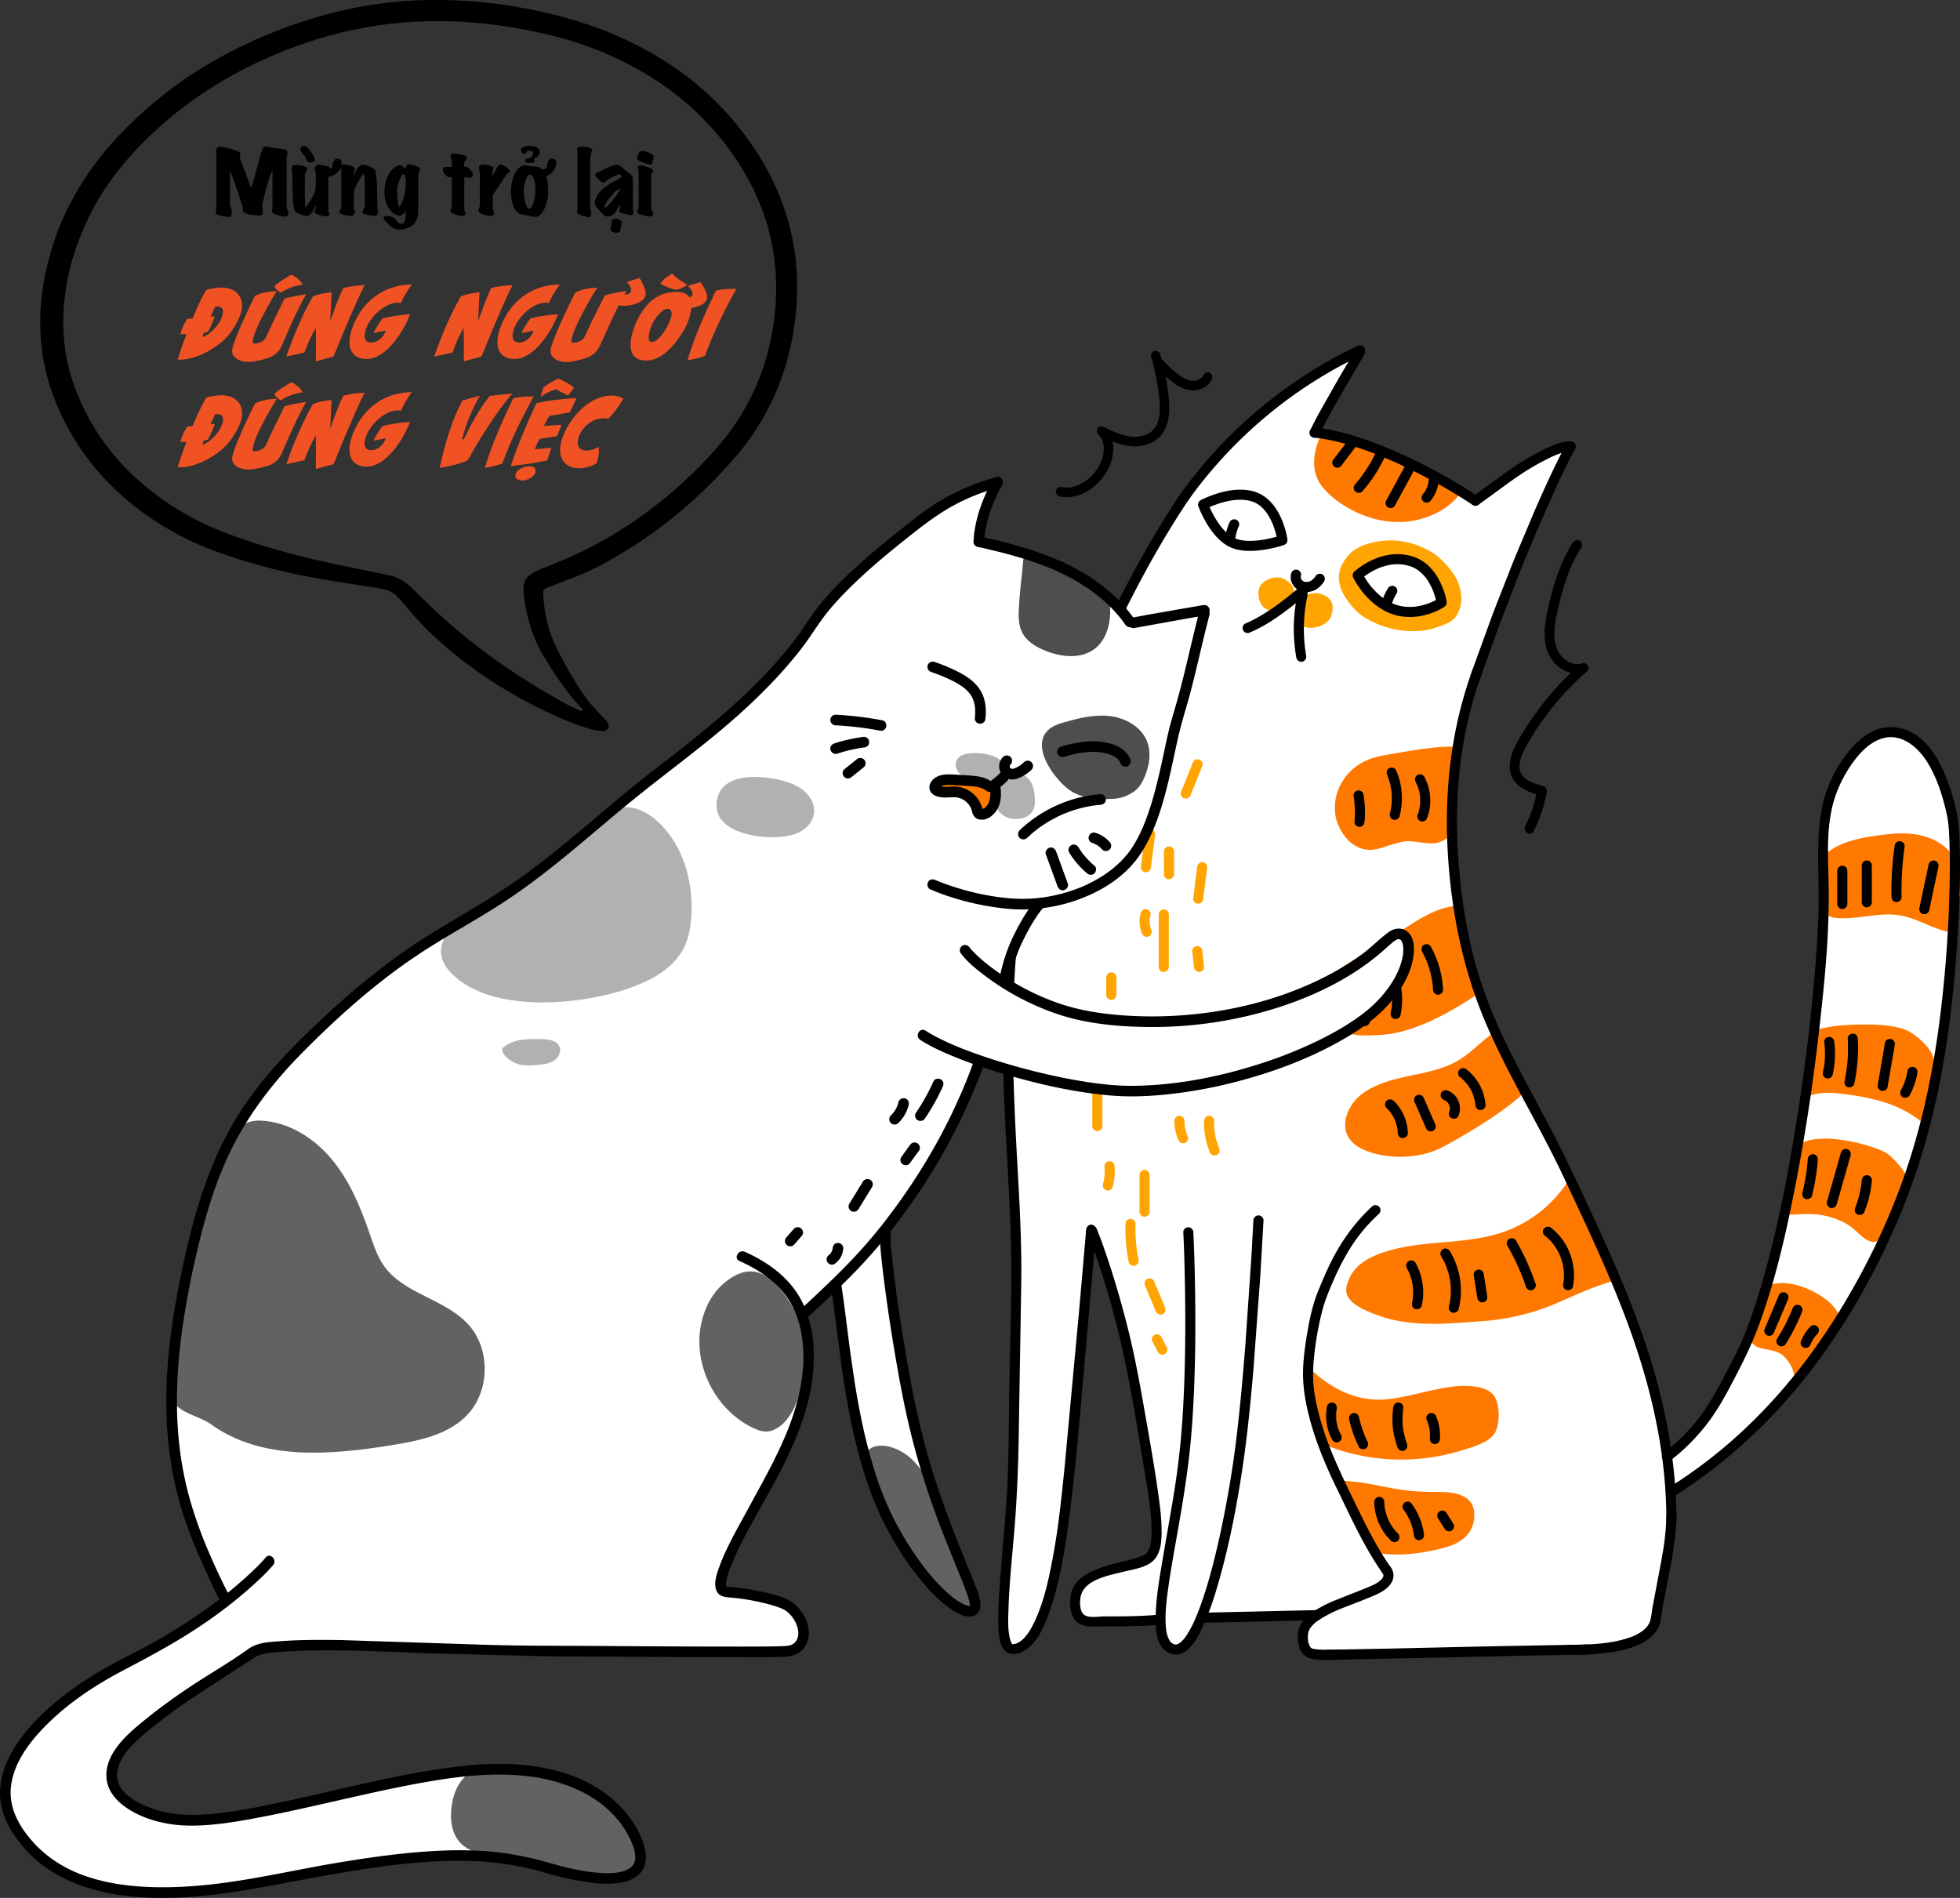 <svg xmlns="http://www.w3.org/2000/svg" xmlns:xlink="http://www.w3.org/1999/xlink" viewBox="0 0 2101.91 2035.37" xmlns:v="https://vecta.io/nano"><rect x="0" y="0" width="2101.91" height="2035.37" fill="#333333" stroke="none"/><defs><clipPath id="A"><path d="M1070.47 370.36h1031.44v1409.78H1070.47z" fill="none" stroke-width="0"/></clipPath><clipPath id="B"><path d="M0 511.48h1516.38v1523.88H0z" fill="none" stroke-width="0"/></clipPath><clipPath id="C"><path transform="matrix(.329 -.944 .944 .329 377.96 1460.42)" d="M1126.02 404.89h181.66V523.5h-181.66z" fill="none" stroke-width="0"/></clipPath><clipPath id="D"><path transform="matrix(.872 -.49 .49 .872 -147.32 910.51)" d="M1563.67 611.32h204.19v250.73h-204.19z" fill="none" stroke-width="0"/></clipPath><path id="E" d="M1222 1260.1v39.37c0 2.83 2.49 5.54 5.41 5.41a5.5 5.5 0 0 0 5.41-5.41v-39.37c0-2.83-2.49-5.54-5.41-5.41a5.5 5.5 0 0 0-5.41 5.41z"/><path id="F" d="M190.5 385.64c2.89-9.24 6.06-18.28 9.43-27.32-2.21.1-4.33.19-6.54.19 1.44-5.48 4.14-11.64 7.31-16.36 1.92-.29 3.94-.58 5.87-.77 4.33-10.39 8.85-20.88 14.72-30.5 5.29-1.35 10.77-2.5 16.26-2.5 11.93 0 22.03 6.54 22.03 19.53 0 9.81-6.54 20.49-12.03 28.28-10.77 15.2-35.79 29.54-54.45 29.54-.87 0-1.73 0-2.6-.1zm26.36-24.05c9.33-2.5 22.32-17.41 22.32-27.23 0-3.94-2.5-5.68-6.25-5.68-.67 0-1.35 0-2.02.1-1.92 3.46-3.46 7.12-5.1 10.77l4.43-.29c-1.83 5.77-4.33 11.64-7.41 16.93-1.35.29-2.79.48-4.14.67l-1.83 4.71z"/><path id="G" d="M248.89 376.69c-.29-8.47 19.63-50.03 24.63-59.46 5.96-3.08 14.91-4.91 21.84-4.91h1.54c-3.85 5.39-10.77 17.8-18.18 32.23-2.31 4.43-7.79 17.22-7.7 22.13.1.77.19 1.83 1.35 1.83 4.52 0 10.49-2.02 12.51-6.06 2.5-5 4.71-10.39 7.12-15.49l13.18-26.75c7.41-2.12 15.3-3.46 23.09-4.62-9.81 17.41-17.8 35.88-25.69 54.26-5.48 12.7-14.53 14.43-27.71 17.32-2.89.58-5.77.96-8.75.96-7.12 0-16.93-3.27-17.22-11.45zm45.22-69.75c5.48-4.81 10.97-8.18 18.28-12.41 3.85 1.54 9.52 5.39 12.22 10.87-9.24.87-18.18 4.81-22.8 8.27-2.69 0-6.83-4.33-7.7-6.73z"/><path id="H" d="M338.66 387.47l.19-18.38-.19-17.41c-5 8.08-8.85 17.41-12.12 26.36l-19.53 4.33c7.5-21.45 17.22-44.93 28.57-64.55 5.87-2.31 13.76-3.94 20.01-4.33l-1.44 30.98c4.23-12.12 8.47-24.05 13.85-35.4 7.02-2.12 15.78-2.98 23.09-3.37-5.39 10.39-10.1 21.07-14.72 31.84-6.45 14.82-12.6 29.82-18.66 44.83l-19.05 5.1z"/><path id="I" d="M374.74,366.78c0-9.52,4.62-20.4,9.33-28.48,12.31-21.07,33.29-33.1,57.63-33.19-4.62,6.06-8.56,12.89-11.74,19.82-1.15-.19-2.31-.29-3.56-.29-15.59,0-35.4,20.49-35.4,35.88,0,4.91,2.98,6.83,7.6,6.83,6.64,0,13.47-6.54,15.01-12.8l-13.08,2.6c2.79-5.39,5.87-10.97,9.72-15.68,9.52-2.5,19.72-3.75,29.54-4.52-6.54,17.7-25.21,48.01-46.76,48.01-11.54,0-18.28-6.73-18.28-18.18Z"/></defs><g clip-path="url(#A)"><path d="M1359.03 438.51l83.98-55.15c6.36-3.23 22.34-18.21 15.49-5.98s-35.72 68.14-35.72 68.14l-9.9 20.22s73.03 17.45 94.96 28.12 77.24 43.09 77.24 43.09l29.3-25.83 27.86-19.97 23.38-9.19 18.77-3.06-22.52 45.88-21.53 49.19-22.61 55.57-30.65 82.3-16.7 53.88c-.64 2.66-4.18 18.94-4.18 18.94l-9.14 55.45v66.57l8.41 73.99c.55 3.33 15.62 68.18 15.62 68.18l17.15 46.09 21.68 45.85s39.93 72.14 63.15 122.06c23.22 49.93 63.07 118.49 75.65 177.42s29.18 122 29.18 122l36.57-36.02 65.03-120.65 20.35-86.69 16.97-84.79 21.82-112.76 7.95-91.22s-17.74-239.42 64.45-245.53c93.35-6.94 72.64 205.56 71.84 235.5s-17.63 139.72-17.63 139.72l-32.6 113.68-26.48 63.55c-1.25 2.66-51.44 91.63-51.44 91.63l-41.76 56.44-37.62 41.12-34.35 31.26c-2.13 1.77-42.13 31.78-42.13 31.78l-16.41 10.72-.91 53.86-8.65 54.93c-.78 2.44-8.24 34.6-22.64 47.51s-57.97 12.76-57.97 12.76l-117.58 2.84-108.45 2.84s-63.74 3.45-69.9-1.39-16.72-19.67-3.58-33 69.31-34.39 69.31-34.39l-59.54 26.2-115.4 2.63s-14.67 12.76-15.78 14.77c-1.12 2.01-22.47 19.29-22.47 19.29l-14.23-28.7-3.96.78s-21.23-4.46-24.99-1.42-55.87-1.35-55.87-1.35-10.21-19.01-3.76-32.27 58.65-26.36 58.65-26.36l23.96-20.28-19.13-160.58-32.43-133.53c-5.52-16.9-16.73-46.3-16.73-46.3l-13.4 151.07-16.28 161.42s-16.75 86.35-20.73 96.42-17.82 43.16-33.95 40.91-10.1-45.37-10.1-45.37l11.42-199.22 1.41-89.71.75-101.04-3.14-70.35-3.37-66.63-1.72-113.17c.92-26.44 9.11-112.48 9.11-112.48l7.35-40.38 21.74-82.82 17.51-50.67 27.78-66.76 31.74-67.15 41.14-77.5s17.07-29.76 27.42-44.64 45.82-61.96 45.82-61.96l48.17-40.29z" fill="#fff"/><g fill="#ffa400"><path d="M1538.52 673.5c11.82-4.38 21.67-5.72 26.67-19.94 5.49-15.6-1.69-32.21-8.14-40.53-10.99-14.17-20.22-22.17-38.3-28.68-18.28-6.5-38.26-6.36-56.44.4-9.43 3.54-15.99 9.01-21.27 17.57s-7.31 18.54-2.42 30.58c2.83 6.98 12.78 21.61 23.65 28.54 31.37 20 64.43 16.43 76.25 12.05zm-149.09-36.92c-.44.28-1.98.99-1.68-1.85.63-5.91-7.07-12.78-12.72-14.63s-11.99-.52-17.15 2.44c-2.66 1.4-4.91 3.48-6.5 6.03-1.44 2.79-2.07 5.92-1.81 9.05a20.67 20.67 0 0 0 3.84 11.61c2.51 3.3 6.49 5.59 10.63 5.5 5.47-.12 9.99-4.11 13.93-7.91 3.3-3.18 10.13-5.87 11.45-10.26.19-.64-.8.46-1.47.42m8.26 5.68c1.54-3.37 3.54-4.79 7.38-5.65s9.47-1.29 13.17 0c6.34 2.19 11.1 5.75 12.23 12.19.87 4.91-.96 12.52-4.39 16.36-3.34 3.73-8.6 6.22-13.69 7.23-4.84.96-10.38.67-14.78-1.92-2.14-1.26-3.19-3.73-4.08-5.95-3.87-9.64-.16-21.44 8.69-27.66"/></g><g fill="#ff7900"><path d="M1418.07 464.02s-15.63 26.16-5.2 49.68c9.07 20.46 56.26 54.54 105.02 44.27 36.48-7.68 49.25-30.7 49.25-30.7l-53.86-30.68c-9.19-4.41-95.2-32.56-95.2-32.56zm217.35 706.34c-17.44 19.37-66.36 48.37-89.5 60.35-23.14 11.99-56.89 12.99-81.1 3.32-7.06-2.82-13.88-6.99-18.07-13.34-10.59-16.05.3-38.6 16.27-49.3 32.58-21.82 75.57-15.28 107.27-38.36 12.94-9.42 16.95-14.95 29.9-24.35m-33.75-137.55c-29.3.82-52.09 20.23-77.1 35.5l-41.42 25.29c-8.74 5.34-17.85 11.06-22.85 20-7.86 14.09-.46 38.98 11.45 49.87s26.73 8.77 42.85 8.14c36.58-1.42 78.66-25.43 108.73-46.3m-24.62-262.54c-19.55-2.05-55.72 4.92-70.5 7.39-9 1.5-18.1 3.03-26.5 6.57-9.41 3.98-17.62 10.34-23.83 18.46-11.14 14.61-14.71 35.25-7.19 52.02s21.69 28.67 39.75 25.28c10.19-1.92 24.54-8.58 34.91-8.67 5.06-.04 15.2 1.61 20.23 2.17 10.94 1.21 17.08-2.02 26-8.47m125.67 370.09c-16.43 25.88-41.16 45.43-70.13 55.45-44.72 15.32-95.71 6.58-138.87 25.84-9.31 4.15-24 12.62-28.74 31.31-3.95 15.57 11.73 23.92 31.95 31.58 37.46 14.19 78.49 9.15 113.7 6.74 29.98-2.05 58.19-10.27 75.39-17.56 29.1-12.32 36.94-17.32 70.34-27.29m-332.92 93.43c21.03 21.6 48.66 36.66 78.78 35.57 30.13-1.1 66.91-17.39 96.9-14.38 8.16.82 16.85 2.65 22.46 8.63 8.26 8.81 8.32 34.37.67 43.71s-24.92 13.73-36.48 17.22c-47.88 14.29-99.2 11.76-145.45-7.15m19.74 38.97c40.71 2.28 52.6 11.99 98.59 11.99 15.94 0 43.1 0 43.1 24.57 0 21.5-16.28 30.89-31.07 34.94-28.11 7.68-53.45 9.47-74.33 5.75m625.87-732.87c-3.74-14.67-15.61-26.41-29.47-32.5-13.86-6.08-29.51-7.05-44.57-5.51-22.57 2.31-53 6.18-69.59 21.65-6.07.48 1.03 11.5.68 17.58l-2.07 36.12c-.25 4.36 6.6 14.9 3.2 12.17s4.06 1.87 6.28 2.18c23.65 3.29 47.79-6.3 71.35-2.4 16.69 2.76 31.56 12.06 47.82 16.76 1.88.54 4.02 1 5.7-.01s2.29-3.1 2.76-5l8.29-33.32m-156.45 144.79c16.41-4.22 26.79-5.51 43.72-6 16.94-.49 45.82-.61 60.13 8.45 10.03 6.35 24.18 19.25 24.8 31.11.42 7.99 3.2 17.85.04 25.2-5.94 13.79-3.77 28.68-9.71 42.47-25.51-21.71-54.16-29.42-95.26-33.73-23.13-2.43-35.51 5.84-35.51 5.84.85-.6-1.2-7.27-.9-8.26 1.46-4.89 7.11-14.47 8.57-19.36m-28.35 303.9a37.84 37.84 0 0 1 11.73 28.23 145.66 145.66 0 0 0 35.59-42.88c3.09-5.65 16.74-20.61 14.26-26.55-1.06-2.53-8-12.08-9.94-14.02-14.66-14.7-42.39-26.73-62.69-22.4a19.9 19.9 0 0 0-7.96 3.27c-3.12 2.35-3.89 22.65-5.67 26.12-4.75 9.32-18.21 25.42-8.45 35.07 7.91 7.81 23.76 4.06 33.14 13.15zm89.17-124.75c7.71 4.26 12.68 1.51 19.56-3.99 4.52-3.61 8.78-18.61 10.62-24.1 2.28-6.79-.53-7.38 4.92-12.03 5.73-4.89 9.85-18.65 8.92-23.71-1.63-8.9-16.61-25.93-24.6-30.18-16.93-9.02-73.24-23.67-93.82-7.13 0 0-14.33 48.9-13.24 70.02.48 9.22 21.03-1.79 49.29 6.9 24.81 7.63 27.48 18.22 38.35 24.22z"/></g><path d="M1409.8 469.43l3.98.42 1.77.22c.84.11-.68-.09-.67-.09.17.01.34.05.51.07l1.02.15 8.22 1.41c5.73 1.12 11.41 2.49 17.04 4.04 12.13 3.4 24.06 7.46 35.75 12.15l9.06 3.7c.64.27-1.06-.45-.42-.18l.58.25 1.02.44 2.33 1.01 4.66 2.05c6.01 2.68 11.97 5.46 17.88 8.35a605.31 605.31 0 0 1 34.18 18.05c10.02 5.7 19.89 11.68 29.52 18l3.24 2.15c2.36 1.58 6.09.54 7.4-1.94 1.44-2.59.58-5.85-1.94-7.4-9.47-6.34-19.18-12.32-29.04-18.02-11.11-6.43-22.42-12.5-33.92-18.23-12.23-6.08-24.66-11.72-37.3-16.9a371.27 371.27 0 0 0-36.21-12.8c-11.38-3.4-23.03-5.84-34.81-7.31l-3.86-.4c-2.83-.26-5.53 2.67-5.41 5.41.14 3.15 2.38 5.13 5.41 5.41h0z"/><path d="M1584.95 541.61c13.46-9.36 26.45-19.37 39.88-28.77 11.76-8.25 24.15-15.56 37.05-21.87 2.11-1.03 4.26-1.98 6.41-2.93-1.7.75.17-.06.61-.24l1.63-.63a72.16 72.16 0 0 1 3.22-1.13c2.06-.68 4.16-1.22 6.29-1.61.2-.04.41-.07.61-.1.97-.16-1.54.16-.36.05.46-.05.93-.09 1.39-.12a19 19 0 0 1 2.72.04c2.83.25 5.53-2.67 5.41-5.41-.14-3.15-2.38-5.14-5.41-5.41-3.89-.35-7.94.48-11.66 1.56-4.31 1.31-8.51 2.93-12.58 4.84-7.08 3.21-13.93 6.99-20.67 10.86-12.03 6.9-23.24 14.93-34.39 23.15l-25.57 18.39a5.82 5.82 0 0 0-2.49 3.23c-.37 1.41-.18 2.9.55 4.17 1.48 2.3 4.92 3.67 7.4 1.94h0z"/><path d="M1679.71 476.17c-5.42 9.85-10.36 19.97-15.19 30.12-6.59 13.87-12.88 27.88-19.01 41.95l-21.78 51.77-22.33 56.87-21.82 60.01-2.57 7.44c-.92 2.68 1.05 6.03 3.78 6.65 2.87.72 5.8-.94 6.65-3.78l21.58-59.97 22.26-57.22 10.94-26.68 2.72-6.5.64-1.51c.38-.91 0 0-.07.16.1-.25.21-.5.32-.75l1.42-3.36 5.15-12.01 19.37-43.17c4.99-10.64 10.11-21.23 15.67-31.59l1.61-2.96c1.36-2.48.69-6.01-1.94-7.4-2.54-1.34-5.94-.71-7.4 1.94h0zm-405.29 60.2l7.16-9.79 3.67-4.83c.46-.6-.84 1.08-.14.19l.4-.52.91-1.16 1.93-2.45c5.02-6.34 10.2-12.54 15.53-18.63 10.66-12.16 21.91-23.76 33.74-34.82 5.87-5.48 11.86-10.82 18-16.02l9.35-7.72 4.75-3.78 2.33-1.82.52-.4c-1.11.87-.56.43-.32.24l1.3-1c12.84-9.83 26.15-19.01 39.92-27.53a481.41 481.41 0 0 1 42.45-23.43l5.32-2.56c2.56-1.21 3.43-5.09 1.94-7.4-1.7-2.64-4.66-3.24-7.4-1.94a485.43 485.43 0 0 0-43.02 23.08c-13.85 8.35-27.25 17.38-40.23 27.08-13.32 9.96-26.14 20.54-38.46 31.76-11.94 10.91-23.32 22.39-34.14 34.44a496.38 496.38 0 0 0-31.39 38.75l-3.45 4.79c-1.65 2.31-.48 6.12 1.94 7.4 2.79 1.47 5.64.53 7.4-1.94h0z"/><path d="M1453.82 374.65l-19.27 33.02-19.8 34.95c-3.33 6.16-6.56 12.37-9.62 18.67-1.23 2.54-.78 5.96 1.94 7.4 2.43 1.28 6.08.78 7.4-1.94 5.56-11.46 11.69-22.64 17.96-33.72l20.16-34.76 10.57-18.16c1.41-2.46.66-6.03-1.94-7.4-2.59-1.45-5.86-.6-7.4 1.94h0zm-188.75 156.26c-42.19 63.3-76.25 131.93-107.2 201.3-29.44 66-52.97 134.46-67.2 205.4-14.67 73.11-16.56 148.16-14.43 222.47 1.89 65.98 7.94 131.86 8.26 197.88.22 45.38-1.52 90.8-2.18 136.17-.55 37.39-.41 74.78-2.78 112.11-2.1 33.17-5.58 66.23-7.8 99.4-.81 12.13-1.53 24.33-1.16 36.49.24 7.85.55 16.69 4.07 23.89 6.01 12.26 20.17 8.14 28.59.9 12.72-10.92 19.18-29.02 24.2-44.44 9.1-27.96 14.02-57.3 17.99-86.36 8.21-60.14 12.86-120.89 18.29-181.33l11.26-128.24.5-5.35c.27-2.81.53-1.11-.44.29l-4.67 2.68h.03l-3.83-1.58c-1.41-1.16-.18.07.42 1.41.21.47 1.64 4.11 2.29 5.82 2.87 7.55 5.51 15.18 8.07 22.84a984.65 984.65 0 0 1 21.33 73.17c7.86 31.16 13.57 62.65 19.09 94.29l12.87 77.44c2.3 15.8 4.62 31.93 4.2 47.93-.12 4.74-.44 9.1-1.79 13.64-.9 3.01-2.04 5.47-4.18 7.24-1.16.96.3-.06-1 .73a21.28 21.28 0 0 1-2.37 1.23c-3.55 1.46-7.2 2.66-10.93 3.58-9.17 2.54-18.49 4.55-27.6 7.33-15.47 4.71-35.05 12.52-38.51 30.44-1.73 8.99-1.22 22.09 5.66 29.03 6.01 6.06 15.2 5.8 23.11 5.67 22.2-.37 44.2.08 66.36-1.97 6.87-.64 6.94-11.46 0-10.82-19.73 1.83-39.33 1.95-59.11 1.88-6.05-.02-16.54 2.2-21.83-1.66-5.62-4.1-5.01-17.12-2.8-22.81 6.13-15.77 30.96-19.85 45.17-23.45 11.18-2.83 26.77-4.54 34.17-14.56 5.47-7.4 6.33-17.42 6.49-26.32.3-15.97-2.04-32.03-4.29-47.8-3.59-25.17-8.07-50.21-12.43-75.25-5.52-31.67-11.08-63.25-18.8-94.48-6.78-27.38-14.62-54.52-23.69-81.23-2.59-7.64-5.25-15.26-8.23-22.76-1.62-4.07-2.77-9.22-7.88-9.78-1.94-.21-3.66 1.22-4.67 2.68-1.43 2.07-1.15 6.25-1.37 8.66l-1.57 17.7-5.47 62.83-15.74 169.59c-3.23 31.93-6.57 63.87-12.48 95.44-4.36 23.27-9.44 47.44-19.67 68.96-2.98 6.26-6.42 12.6-11.26 17.63-3.33 3.45-7.52 6.02-11.04 6.33-1.81.16-1.4.47-2.18-.79-1.05-2.19-1.82-4.51-2.29-6.9-1.88-9.28-1.46-19.19-1.17-28.6.91-29.93 4.26-59.78 6.65-89.61 2.89-36.11 4.13-72.1 4.57-108.31l2.54-153.23c.79-57.3-3.86-114.53-6.49-171.73-3.31-72.04-4.39-144.55 4.67-216.23 8.93-70.69 28.96-140.24 55.29-206.35 13.58-34.11 29.03-67.44 44.98-100.5 16.07-33.31 33.01-66.23 51.72-98.15 9.23-15.74 18.9-31.21 29.01-46.4 3.87-5.81-5.49-11.23-9.35-5.46h0zm313.71 188.49c-22.55 61.8-29.9 128.31-26.23 193.78 3.58 63.94 16.23 127.04 41.64 185.94 24.21 56.15 56.86 108.15 82.81 163.46 24.98 53.25 50.38 106.52 70.45 161.87 21.22 58.53 36 119.49 38.98 181.84.4 8.33.6 16.66.6 25 .01 6.96 10.83 6.97 10.82 0-.1-63.12-11.9-125.44-31.53-185.3-18.36-55.98-43.01-109.58-67.88-162.9-12.89-27.64-26.08-55.04-40.41-81.98-14.15-26.6-28.77-52.96-41.92-80.07-13.25-27.33-24.82-55.46-33.11-84.71-8.83-31.18-14.2-63.53-17.47-95.75-6.61-65.15-3.04-131.78 15.84-194.73 2.38-7.93 4.99-15.79 7.85-23.57 2.39-6.55-8.06-9.37-10.43-2.88h0zm-107.58 574.63c-19.26 17.86-34.22 39.23-45.55 62.85-2.93 6.11-5.64 12.32-8.27 18.57-2.42 5.75-4.89 11.52-6.87 17.44-3.96 11.84-6.5 24.17-8.59 36.46-2.14 12.6-3.93 25.39-4.46 38.18-.61 14.92 1.36 29.67 4.65 44.2 6.72 29.66 18.56 58.13 31.87 85.39 13.26 27.18 25.79 54.98 42.22 80.44a268.24 268.24 0 0 0 6.2 9.18c1.68 2.38 4.73 3.5 7.4 1.94 2.36-1.38 3.63-5 1.94-7.4-17.24-24.44-29.91-51.66-42.95-78.46-12.97-26.67-25.42-53.57-33.32-82.26-3.79-13.76-6.67-27.44-7.21-41.47-.23-7.04 0-14.09.67-21.1l.87-8.23.51-4.13.15-1.12c-.11.8.02-.16.04-.27l.37-2.59a311.04 311.04 0 0 1 7.52-37.4c3.21-11.73 7.97-22.86 12.75-33.56a253.62 253.62 0 0 1 17.21-32.66 173.6 173.6 0 0 1 23.12-29.18 200.62 200.62 0 0 1 7.39-7.19c2.11-2.11 2.11-5.54 0-7.65s-5.54-2.11-7.65 0h0z"/><path d="M1482.4 1686.74l.58.92c.11.2.71 1.5.29.49s.04.15.1.36c.11.36.17.73.27 1.09.17.61-.14-1.42-.1-.79 0 .14.03.28.03.43.02.28.02.56 0 .84a2.96 2.96 0 0 0-.04.52c0 .03.27-1.55.11-.82l-.21.9-.26.78c-.2.61.65-1.4.27-.62l-.18.38c-.29.57-.62 1.12-.98 1.64-.68.97.63-.74.19-.23l-.57.67-1.41 1.44-1.37 1.19c-.96.78.88-.65.21-.15l-.91.66c-.99.7-2.02 1.34-3.08 1.95-2.23 1.22-4.53 2.31-6.89 3.26l-.71.3c-.76.32 1.23-.52.06-.03l-1.39.58-3.06 1.26-5.53 2.23-10.17 3.95-18.68 7.46c-5.69 2.46-11.23 5.29-16.56 8.45-6.72 3.99-13.16 8.93-17.22 15.74-2.98 5.01-3.87 11.36-3.35 17.1.53 5.86 2.24 12.46 6.85 16.5a16.3 16.3 0 0 0 8.58 3.8 91.28 91.28 0 0 0 11.19 1.05c6.76.24 13.52-.05 20.28-.22l3.78-.06c2.83 0 5.54-2.49 5.41-5.41a5.5 5.5 0 0 0-5.41-5.41c-6.15 0-12.29.38-18.44.38-3.51 0-7.01-.08-10.51-.38l-2.35-.23c-.19-.02-.38-.05-.57-.07-.88-.1.56.07.59.08-.45-.11-.91-.18-1.38-.21-.71-.12-1.41-.24-2.11-.4l-.72-.19c-.12-.04-.23-.09-.35-.12-.76-.22 1.3.66.62.26-.42-.25-.85-.48-1.26-.74-.62-.38.76.52.65.51a2.17 2.17 0 0 1-.29-.24c-.23-.21-.46-.42-.68-.65-.18-.18-.34-.38-.51-.57-.76-.85.67.99.25.32-.33-.51-.67-1.01-.96-1.54-.13-.24-.26-.49-.38-.74l-.18-.38c-.33-.69.3.74.29.7-.13-.62-.48-1.25-.67-1.86-.37-1.24-.66-2.5-.86-3.78-.14-.86.18 1.56.04.28a14.62 14.62 0 0 1-.09-.93 29.79 29.79 0 0 1-.1-2.11 34.54 34.54 0 0 1 .2-3.94c.09-.86-.24 1.56-.04.31l.16-.88a31.14 31.14 0 0 1 .45-1.91c.15-.54.33-1.07.52-1.59.41-1.08-.51 1.07-.16.36.14-.29.27-.59.43-.88a21.11 21.11 0 0 1 1.1-1.83c.23-.35.46-.69.71-1.02.11-.16.27-.33.37-.5-.71 1.23-.36.47-.08.12a35.31 35.31 0 0 1 3.66-3.78c.62-.55 1.26-1.08 1.91-1.61.29-.23.77-.43-.35.27.17-.11.34-.26.5-.38l1.28-.92c1.47-1.03 2.99-1.99 4.54-2.91 5.27-3.14 10.73-5.94 16.35-8.39l1.05-.45c.4-.17 1.57-.65-.12.05l2.04-.84 4.22-1.69 9.11-3.52c7.53-2.89 15.04-5.85 22.47-8.99 5.16-2.18 9.94-4.52 14.27-8.15 5.01-4.2 8.46-10.44 6.83-17.1-.45-1.75-1.2-3.41-2.22-4.9-1.57-2.35-4.85-3.59-7.4-1.94-2.34 1.51-3.62 4.88-1.94 7.4h0z"/><path d="M1421.97 1780.13l109-2.22 110.06-2.43 61.22-1.02c2.83-.04 5.54-2.46 5.41-5.41a5.5 5.5 0 0 0-5.41-5.41l-109.63 2.05-109.88 2.48-60.77 1.15c-2.83.05-5.54 2.46-5.41 5.41a5.5 5.5 0 0 0 5.41 5.41h0z"/><path d="M1787.02 1625.42a248.84 248.84 0 0 1-1.78 25.14l-.38 3.07-.1.72c-.11.84.13-.3.05-.36-.03.61-.11 1.21-.25 1.8l-.91 6.1-2.08 12.15-9.42 49.84c-.64 3.88-1.05 7.83-1.81 11.68a24.83 24.83 0 0 1-.89 3.28l-.27.74a4.05 4.05 0 0 0-.14.37c-.27.71.33-.83.32-.75-.18.56-.44 1.1-.76 1.59-.51.99-1.09 1.94-1.73 2.85-.15.22-.31.43-.46.64-.44.62 1-1.25.18-.23-.36.44-.73.87-1.11 1.29a33.69 33.69 0 0 1-2.56 2.51c-.42.37-.85.73-1.29 1.08-.84.68 1.16-.87.17-.13l-.78.57c-2.13 1.5-4.38 2.83-6.72 3.98l-1.72.82c-.29.14-.59.27-.88.4l-.45.19c-.91.4 1.31-.54.39-.16-1.32.54-2.65 1.06-3.99 1.53-5.89 2.02-11.93 3.57-18.07 4.62l-5.09.83-1.18.17-.62.09c1.02-.14 0 0-.18.02l-.6.08-1.36.17c-3.53.43-7.06.77-10.6 1.02-7.15.53-14.33.77-21.5.79-1.79 0-3.59 0-5.38-.02a5.4 5.4 0 0 0-5.47 5.34c-.04 2.99 2.36 5.44 5.35 5.47h.13c14.86.26 29.72-.65 44.43-2.73 12.36-1.85 25.18-4.86 36.01-11.35a41.53 41.53 0 0 0 12.49-11.23 30.14 30.14 0 0 0 3.7-7.15c.87-2.64 1.46-5.37 1.75-8.13 2.54-17.16 6.19-34.13 9.44-51.16 3.22-16.92 5.99-34.01 6.78-51.24a222.95 222.95 0 0 0 .2-6.33c.04-2.99-2.36-5.44-5.34-5.48-2.99-.04-5.44 2.36-5.48 5.34v.13h0zm-518.04-303.86c.82 16.28 1.25 32.58 1.6 48.88.78 36.55.77 73.14-.48 109.68-.69 20.24-1.77 40.48-3.53 60.66-1.94 22.31-4.97 44.48-8.55 66.58l-11.86 68.77c-3.04 18.16-6.1 36.52-6.82 54.95a103.03 103.03 0 0 0 1.01 20.69c.81 4.98 2.34 10.14 5.33 14.27 5.79 7.98 16.31 11.03 24.82 5.37 9.52-6.32 15.23-17.8 19.81-27.89 7.13-15.69 12.42-32.18 17.1-48.74 11.48-40.63 19.43-82.36 25.57-124.1 4.93-33.51 8.19-67.27 11.11-101.01l7.41-100.34 3.34-57.74.14-2.73c.14-2.92-2.59-5.41-5.41-5.41a5.5 5.5 0 0 0-5.41 5.41l-2.22 40.04-6.33 92.36c-2.69 34.21-5.71 68.42-9.86 102.49-2.06 16.95-4.56 33.84-7.59 51.53-3.59 21-7.71 41.92-12.52 62.68-4.35 18.77-9.24 37.46-15.35 55.74-1.35 4.04-2.77 8.05-4.27 12.04l-2.02 5.2-1.12 2.74c-.05.13-.41.96-.07.17l-.72 1.67a121.92 121.92 0 0 1-8.9 17.17c-.68 1.06-1.39 2.11-2.13 3.13-.23.32-1.47 1.86-.44.61l-1.29 1.56c-.69.79-1.4 1.56-2.16 2.28-.35.34-.71.67-1.08.99l-.54.45c-.92.81.95-.58.12-.09-.73.43-1.41.96-2.17 1.36-.18.09-.37.17-.54.27-.83.49.39-.5.53-.21 0 .02-1.24.42-1.31.44a4.09 4.09 0 0 1-1.09.24c-.22-.23 1.68-.07.68-.1-.18 0-.36.04-.54.03a6.62 6.62 0 0 0-1.09-.03c-.87.13 1.41.35.57.09-.23-.07-.48-.09-.72-.15-.46-.11-.9-.25-1.36-.38-.26-.08-.51-.2-.78-.29.07.02 1.24.64.55.22-.38-.23-.8-.4-1.18-.63-.48-.29-1.71-1.42-.44-.22-.66-.62-1.31-1.23-1.94-1.89-.95-.98.52.91-.18-.24-.3-.5-.64-.97-.93-1.48a24.41 24.41 0 0 1-.7-1.34c-.14-.28-.25-.58-.39-.85.63 1.27.29.73.18.4-.39-1.19-.83-2.34-1.15-3.55-.32-1.2-.58-2.4-.79-3.62-.07-.38-.13-.77-.19-1.16-.01-.08-.2-1.38-.08-.47s-.05-.43-.06-.5c-.05-.42-.09-.83-.13-1.25-1.5-15.31.71-31.5 2.82-46.21 3.04-21.12 6.98-42.1 10.65-63.12 4.19-24.01 8.14-48.08 11.02-72.29 2.33-19.58 3.82-39.24 4.86-58.93 2.01-37.84 2.4-75.77 1.95-113.65-.27-22.44-.81-44.9-1.81-67.33l-.15-3.21a5.53 5.53 0 0 0-5.41-5.41c-2.82 0-5.56 2.48-5.41 5.41h.01z"/><path d="M1290.95 1740.32l12.16-.28 28.99-.66 35.04-.8 30.46-.69 14.71-.34h.21c2.83-.06 5.54-2.44 5.41-5.41a5.5 5.5 0 0 0-5.41-5.41l-12.16.28-28.99.66-35.04.8-30.46.69-14.71.34h-.21c-2.83.07-5.54 2.45-5.41 5.41a5.5 5.5 0 0 0 5.41 5.41h0zm2-1194.55l3.91-1.88 2.13-.93-.66.28.66-.27 1.31-.52 5.8-2.11c4.67-1.57 9.45-2.78 14.3-3.61.63-.11 1.26-.2 1.89-.29 1.14-.16-1.14.14-.21.03l1.09-.13c1.33-.15 2.67-.25 4-.32 2.69-.14 5.39-.09 8.07.17l.97.1c.18.02.37.03.55.07.11.02-1.34-.19-.75-.1l2.06.35c1.37.26 2.72.6 4.05 1.01.62.19 1.24.4 1.85.62.26.1.52.19.78.3.17.05.33.11.48.19-.02-.02-1.3-.57-.64-.27 1.06.48 2.1.98 3.11 1.56a29.9 29.9 0 0 1 2.78 1.79c.22.15.43.31.64.47.67.48-1.16-.93-.29-.22a33.81 33.81 0 0 1 1.3 1.08c1.63 1.43 3.15 2.99 4.54 4.66a7.18 7.18 0 0 0 .98 1.22c.09.07-.81-1.07-.5-.65l.27.36.53.72c.63.87 1.23 1.76 1.8 2.67 1.13 1.78 2.17 3.62 3.11 5.51.46.92.9 1.84 1.32 2.78.2.44.39.89.58 1.33.15.35-.59-1.42-.19-.44l.31.75c.7 1.73 1.34 3.49 1.92 5.27 1.4 4.33 2.49 8.75 3.27 13.23l.03.21 3.78-6.65a112.03 112.03 0 0 1-12.47 3.39 130.35 130.35 0 0 1-5.89 1.16 115.73 115.73 0 0 1-3.25.52l-.74.11c-.65.1 1.35-.18.69-.09l-.37.05c-.59.08-1.17.15-1.76.21a80.62 80.62 0 0 1-13.72.45 66.94 66.94 0 0 1-3.45-.31 1.65 1.65 0 0 1-.38-.05c-.13-.04 1.39.21.81.11a23.23 23.23 0 0 0-.88-.13c-.58-.09-1.15-.2-1.73-.31-2.11-.43-4.19-1.04-6.21-1.81-.92-.35.72.33.41.18-.25-.12-.51-.22-.76-.34-.47-.22-.93-.45-1.38-.69a36.14 36.14 0 0 1-2.82-1.68c-.44-.29-.88-.59-1.31-.9-.2-.14-.4-.29-.59-.44-.9-.66 1 .81.12.09a54.28 54.28 0 0 1-2.46-2.09c-1.66-1.52-3.23-3.14-4.7-4.84-.71-.82-1.4-1.65-2.07-2.5-.26-.33-.9-1.22.16.21l-.45-.59a44.96 44.96 0 0 1-1.02-1.39c-2.38-3.34-4.56-6.83-6.5-10.44-1.55-2.85-2.97-5.76-4.28-8.73l-.36-.83-.15-.36c-.23-.54.66 1.57.31.72-.18-.42-.35-.85-.52-1.28l-.62-1.59c-.03-.07-.05-.15-.08-.22-.95-2.66-3.73-4.72-6.65-3.78-2.62.85-4.8 3.8-3.78 6.65 1.57 4.28 3.43 8.45 5.54 12.48 4.06 7.92 9.05 15.57 15.29 21.95 3.33 3.49 7.18 6.47 11.39 8.82 4.47 2.33 9.32 3.82 14.32 4.4 9.74 1.31 19.64.27 29.24-1.59 5.32-.98 10.56-2.32 15.7-4.03l.24-.08c1.35-.4 2.5-1.28 3.23-2.49a6.4 6.4 0 0 0 .55-4.17 75.29 75.29 0 0 0-2.65-11.39c-2.47-8.15-5.94-16.27-11.05-23.13-3.08-4.24-6.82-7.96-11.08-11.02-4.45-3.06-9.49-5.15-14.8-6.15-11.37-2.22-23.17-.61-34.19 2.63-4.44 1.33-8.81 2.92-13.07 4.76-1.99.84-3.99 1.71-5.91 2.72-.09.05-.19.1-.28.15-2.56 1.52-3.42 4.82-1.94 7.4 1.55 2.53 4.81 3.38 7.4 1.94z"/><path d="M1456.02 616.97s27.14-25.31 58.4-14.64c26.03 8.89 31.65 43.85 31.65 43.85s-24.35 16.33-50.67 7.51-39.38-36.72-39.38-36.72z" fill="#fff"/><path d="M1459.84 620.8l.8-.71.96-.8.61-.49.31-.25c.78-.62-.97.74-.56.43 2.74-2.08 5.6-3.99 8.58-5.71 1.96-1.12 3.96-2.16 6.01-3.11l1.63-.73c.98-.43-1.1.45-.29.12l.91-.37c1.21-.48 2.42-.92 3.66-1.33a61.3 61.3 0 0 1 7.78-2.02 61.49 61.49 0 0 1 1.88-.32c.42-.06 1.8-.2-.07 0l1.1-.13a53.95 53.95 0 0 1 4.23-.28c1.5-.04 3 0 4.5.09.74.05 1.48.12 2.22.2.23.03 1.49.19.47.05-.98-.13.35.06.63.11a47.3 47.3 0 0 1 8.97 2.39c.27.1.54.22.81.32.6.23-1.2-.52-.61-.26.15.07.3.13.45.2a35.22 35.22 0 0 1 1.64.79 36.28 36.28 0 0 1 3.2 1.84 40.54 40.54 0 0 1 1.36.92l.76.55c.09.07.19.14.28.21.75.55-.89-.71-.45-.35.92.76 1.83 1.51 2.7 2.32 1.64 1.55 3.17 3.21 4.57 4.98.76.95-.58-.78-.16-.22.15.21.31.41.46.62a46.56 46.56 0 0 1 1.02 1.43c.62.89 1.2 1.8 1.77 2.72 1.1 1.81 2.12 3.67 3.04 5.57.43.89.85 1.78 1.24 2.69.09.24.19.48.3.7-.1-.29-.22-.58-.36-.85.05.12.1.23.14.35l.55 1.37c1.69 4.4 3.02 8.93 3.95 13.55.01.07.03.14.04.21l2.49-6.11c-1.03.69-2.12 1.29-3.2 1.88-1.21.66-2.45 1.27-3.7 1.85l-1.07.49c-.19.08-.37.17-.56.25l-.29.12c-.64.28.71-.3.71-.3-.88.3-1.73.71-2.6 1.03a68.83 68.83 0 0 1-12.86 3.47l-.86.14-.44.06c-.59.09.78-.13.71-.09a6.98 6.98 0 0 1-1.93.22 60.71 60.71 0 0 1-3.82.25c-2.72.06-5.45-.06-8.16-.36-.61-.06.67.1.62.09-.16-.03-.33-.05-.49-.07l-.99-.16c-.72-.12-1.44-.26-2.16-.41-1.42-.3-2.82-.67-4.2-1.09-1.22-.37-2.42-.79-3.6-1.26a26.13 26.13 0 0 1-.79-.32c-.87-.35 1.11.48.25.11l-1.66-.75c-2.1-1-4.14-2.13-6.11-3.37-.94-.59-1.86-1.21-2.77-1.86l-1.28-.93-.63-.47c-.46-.34.67.51.58.45-.14-.09-.27-.22-.41-.32-3.24-2.59-6.26-5.44-9.04-8.53-1.24-1.37-2.43-2.78-3.58-4.23l-.39-.5c-.22-.28.9 1.18.34.44l-.79-1.05c-.48-.64-.95-1.3-1.41-1.95a95.82 95.82 0 0 1-5.98-9.91 1.01 1.01 0 0 1-.07-.15c-1.2-2.57-5.1-3.42-7.4-1.94-2.64 1.71-3.23 4.65-1.94 7.4a63.46 63.46 0 0 0 4.99 8.5c4.38 6.66 9.64 12.69 15.65 17.94 7.97 6.82 17.36 12.17 27.7 14.31a64.24 64.24 0 0 0 32.72-2.11c5.69-1.73 11.13-4.2 16.17-7.35.07-.05.15-.1.22-.15 2.2-1.47 2.89-3.59 2.49-6.11a66.19 66.19 0 0 0-3.27-11.86c-3.18-8.79-7.64-17.18-14.08-24.03-3.57-3.85-7.79-7.03-12.47-9.4-6.1-2.93-12.7-4.64-19.46-5.04-11.73-.81-23.45 2.49-33.81 7.83a78.61 78.61 0 0 0-10.03 6.16 61.68 61.68 0 0 0-5.77 4.55c-.07.06-.14.13-.21.19a5.45 5.45 0 0 0 0 7.65 5.53 5.53 0 0 0 7.65 0zm-135.1-43.24l.16-1.38-.19 1.44c.58-4.24 1.71-8.38 3.36-12.33l-.54 1.29.68-1.53a5.87 5.87 0 0 0 .55-4.17c-.39-1.36-1.28-2.51-2.49-3.23-1.26-.73-2.76-.93-4.17-.55-1.37.36-2.53 1.26-3.23 2.49-2.72 5.64-4.39 11.73-4.94 17.97 0 1.43.57 2.81 1.58 3.82 2.11 2.11 5.54 2.11 7.65 0h0c.95-1.06 1.51-2.41 1.58-3.83h0z"/><path d="M1492.6 647.61l1.86-5.11-.55 1.29c1.1-2.58 2.39-5.06 3.87-7.44 1.48-2.58.61-5.87-1.94-7.4-2.59-1.44-5.86-.59-7.4 1.94a59.35 59.35 0 0 0-6.28 13.84c-.77 2.88.92 5.84 3.78 6.65a5.52 5.52 0 0 0 6.65-3.78h0zm-107.89-32.82c-2.03 6.79 1.42 14.46 7.54 17.87 6.19 3.45 14.14 2.82 19.98-1.08 3.15-2.13 5.82-4.91 7.82-8.15 1.48-2.58.62-5.88-1.94-7.4-2.59-1.44-5.85-.59-7.4 1.94-.22.35-.44.69-.68 1.03l-.36.5.38-.48c-.46.56-.92 1.1-1.43 1.62-.6.48-1.17 1-1.71 1.55l.61-.47c-.16.12-.33.24-.5.36a18.06 18.06 0 0 1-1.03.66c-.26.16-.53.3-.8.45-.39.2-1.69.62-.1.1-.7.23-1.37.5-2.09.67a4.15 4.15 0 0 0-.93.19c.92-.11 1.08-.13.5-.07l-.63.05c-.7.04-1.53-.16-2.21-.05.92.13 1.09.15.5.06l-.46-.09c-.36-.08-.71-.17-1.06-.27-.18-.05-1.45-.54-.53-.16s-.31-.18-.48-.27c-.39-.17-.74-.39-1.06-.67l.64.5c-.15-.12-.29-.24-.44-.37-.28-.26-.55-.53-.81-.82a8.19 8.19 0 0 1-.28-.33c-.26-.32-.12-.14.41.52-.29-.6-.63-1.18-1.01-1.73l.21.5c-.07-.18-.13-.36-.18-.54a11.23 11.23 0 0 1-.22-.83c-.32-1.42 0 .98-.02.04 0-.28-.03-.56-.03-.85 0-.19 0-.38.03-.56.06-.58.03-.38-.09.6.13-.33.17-.75.27-1.11.76-2.88-.92-5.83-3.78-6.65a5.52 5.52 0 0 0-6.65 3.78h0z"/><path d="M1393.62 629.79l-10.62 8.66-5.62 4.43c-.74.58.14-.1.24-.19l-.86.66-1.15.88-3.03 2.28c-7.5 5.66-15.36 10.84-23.53 15.5a136.05 136.05 0 0 1-13.81 6.81 5.42 5.42 0 0 0-2.49 3.23c-.37 1.41-.18 2.9.55 4.17.72 1.21 1.87 2.11 3.23 2.49a6.4 6.4 0 0 0 4.17-.55c17.65-7.47 33.33-18.88 48.26-30.73l12.29-10c2.19-1.81 2.01-5.8 0-7.65-2.33-2.14-5.32-1.93-7.65 0h0z"/><path d="M1391.6 636.5c-3.85 17.54-5.01 35.56-3.45 53.44.48 5.3 1.18 10.57 2.11 15.81a5.42 5.42 0 0 0 2.49 3.23c1.26.72 2.76.92 4.17.54 3.01-.97 4.3-3.66 3.78-6.65-.37-2.13-.63-4.28-1.01-6.41.27 1.51 0-.06-.06-.45l-.18-1.52-.37-3.42a175.33 175.33 0 0 1-.76-12.77 171.27 171.27 0 0 1 1.36-25.71l.1-.76-.09.68c.03-.19.05-.38.08-.57l.25-1.7.58-3.58c.43-2.45.9-4.88 1.43-7.31.6-2.76-.82-5.98-3.78-6.65-2.73-.62-6.01.82-6.65 3.78h0zm400.1 929.57c14.88-11.56 28.19-24.99 39.62-39.96 9.21-12.14 16.87-25.3 23.96-38.76 10.87-20.62 21.53-41.13 29.75-62.98 18.67-49.6 30.41-101.9 40.52-153.82 11.18-57.47 19.73-115.47 26.2-173.65 5.47-49.17 10.28-98.92 9.28-148.45-.65-32.15-3.22-66.64 8.16-97.38 4.41-11.81 10.37-22.98 17.74-33.22 7.13-9.93 16.34-19.74 27.82-24.57 22.29-9.37 41.91 7.16 52.81 25.3 10.12 16.83 16.11 36.11 20.27 55.21 2.17 9.98 2.45 20.67 2.79 31.04.56 16.87.42 33.77 0 50.64-.98 39.19-3.64 78.31-7.99 117.33-6.99 63.2-18.97 126.04-39.78 186.23-18.97 54.87-45.05 107.64-76.16 156.63-36.5 57.47-81.75 109.57-135.87 151.1a527.48 527.48 0 0 1-41.11 28.56c-5.88 3.7-.46 13.06 5.46 9.34 59.05-37.13 109.95-85.45 151.7-141.22 37.49-50.07 68.09-105.69 91.98-163.46 23.21-56.12 38.3-115.08 47.69-175.01 5.91-37.73 9.84-75.77 12.36-113.87 2.41-36.38 3.89-73.05 2.43-109.51-.42-10.62-.96-21.41-3.31-31.81a250.03 250.03 0 0 0-7.21-25.78c-7.37-21.56-18.52-45.39-38.9-57.48-10.3-6.11-22.89-8.35-34.59-5.45-12.5 3.1-23.2 11.62-31.61 21.08a138.9 138.9 0 0 0-32.89 70.3c-5.48 34.96-1.66 70.14-2.69 105.31-.65 22.31-2.17 44.6-4.04 66.84-4.81 57-12.1 113.83-21.46 170.27-9.39 56.61-20.63 113.23-37.16 168.23-6.46 21.51-13.7 42.95-23.28 63.3-5.34 11.34-11.39 22.39-17.19 33.5-7.2 13.77-14.92 27.28-24.26 39.74-10.99 14.67-24.27 27.49-38.68 38.77-5.48 4.29 2.23 11.9 7.65 7.65h0z"/><g fill="#ffa400"><path d="M1279.06 818.27l-12.63 31.32c-.39 1.41-.19 2.91.55 4.17a5.41 5.41 0 0 0 7.4 1.94 6.34 6.34 0 0 0 2.49-3.23l12.63-31.32c.39-1.41.19-2.91-.55-4.17a5.41 5.41 0 0 0-7.4-1.94 6.34 6.34 0 0 0-2.49 3.23h0zm-51.04 76.24l-4.57 35.52c0 1.44.57 2.81 1.58 3.82 2.11 2.11 5.54 2.11 7.65 0a6.31 6.31 0 0 0 1.58-3.82l4.57-35.52c0-1.44-.57-2.81-1.58-3.82-2.11-2.11-5.54-2.11-7.65 0a6.31 6.31 0 0 0-1.58 3.82zm20.23 18.7v24.38c0 2.83 2.49 5.54 5.41 5.41a5.5 5.5 0 0 0 5.41-5.41v-24.38c0-2.83-2.49-5.54-5.41-5.41a5.5 5.5 0 0 0-5.41 5.41zm35.56 16.87l-4.23 33.69c0 1.44.57 2.81 1.58 3.82 2.11 2.11 5.54 2.11 7.65 0a6.31 6.31 0 0 0 1.58-3.82l4.23-33.69c0-1.44-.57-2.81-1.58-3.82-2.11-2.11-5.54-2.11-7.65 0a6.31 6.31 0 0 0-1.58 3.82zm-60.49 48.99a33.66 33.66 0 0 0 1.17 21.66c.42 1.34 1.3 2.48 2.49 3.23 1.26.72 2.76.92 4.17.55a5.42 5.42 0 0 0 3.23-2.49c.63-1.19 1.09-2.86.55-4.17a29.38 29.38 0 0 1-1.98-7.32l.19 1.44c-.32-2.52-.32-5.07 0-7.59l-.19 1.44c.18-1.31.45-2.61.81-3.88.76-2.72-.93-6.01-3.78-6.65-2.87-.74-5.81.93-6.65 3.78h0zm-21.95 137.01c-5.08 12.57-6.99 26.2-5.56 39.68a88.85 88.85 0 0 0 2.09 12 5.41 5.41 0 0 0 6.65 3.78 5.41 5.41 0 0 0 3.78-6.65c-.39-1.56-.74-3.14-1.04-4.72l-.39-2.29c-.05-.35-.09-.71-.16-1.06 0-.02.15 1.17.07.55l-.09-.71c-.38-3.2-.57-6.42-.56-9.64a83.14 83.14 0 0 1 .6-9.46c.12-1.04-.16 1.05 0 .02l.19-1.24a67.01 67.01 0 0 1 .43-2.47c.29-1.52.63-3.04 1.01-4.54.9-3.53 2.04-6.99 3.41-10.36.39-1.41.19-2.91-.55-4.17a5.41 5.41 0 0 0-7.4-1.94 6.34 6.34 0 0 0-2.49 3.23h0zm58.03 85.9c.01 7.4 1.62 14.71 4.72 21.42a5.42 5.42 0 0 0 3.23 2.49 5.52 5.52 0 0 0 4.17-.55c1.22-.72 2.11-1.87 2.49-3.23a6.16 6.16 0 0 0-.55-4.17c-.12-.26-.23-.52-.35-.79-.29-.65.4 1.01.15.34l-.56-1.44a41.7 41.7 0 0 1-1-3.11c-.57-2.04-1-4.13-1.29-6.23l.19 1.44c-.27-2.05-.39-4.11-.39-6.18.01-2.83-2.5-5.54-5.41-5.41a5.5 5.5 0 0 0-5.41 5.41h0zm-74.95 48.75c.31 3.4.32 6.81.04 10.21a67.83 67.83 0 0 1-.26 2.45c-.05.42-.03.25.07-.5l-.11.75-.19 1.12a61.22 61.22 0 0 1-1.16 5.17c-.74 2.73.92 6 3.78 6.65a5.5 5.5 0 0 0 6.65-3.78 63.42 63.42 0 0 0 2-22.07c-.04-1.43-.6-2.79-1.58-3.82a5.43 5.43 0 0 0-3.82-1.58c-2.72.12-5.68 2.39-5.41 5.41h0zm22.52 61.87c-.4 13.73.77 27.45 3.49 40.91.56 2.78 4.01 4.63 6.65 3.78 2.83-.85 4.5-3.78 3.78-6.65-.64-3.18-1.19-6.37-1.65-9.58-.02-.16-.23-1.74-.12-.82.11.89-.06-.46-.08-.63l-.3-2.51-.47-4.84c-.54-6.53-.7-13.09-.49-19.64-.02-2.98-2.43-5.38-5.41-5.41a5.53 5.53 0 0 0-5.41 5.41h0zm29.04 126.42l5.84 11.14a5.41 5.41 0 0 0 9.34-5.46l-5.84-11.14a5.41 5.41 0 0 0-9.34 5.46h0z"/><use xlink:href="#E"/><path d="M1246.38 1108.22v30c0 2.83 2.49 5.54 5.41 5.41a5.5 5.5 0 0 0 5.41-5.41v-30c0-2.83-2.49-5.54-5.41-5.41a5.5 5.5 0 0 0-5.41 5.41zm32.21-88.16l1.86 16.88a5.91 5.91 0 0 0 1.58 3.82c2.11 2.11 5.54 2.11 7.65 0 1.03-1 1.6-2.39 1.58-3.82l-1.86-16.88a5.91 5.91 0 0 0-1.58-3.82c-2.11-2.11-5.54-2.11-7.65 0-1.03 1-1.6 2.39-1.58 3.82zm-92.23 28.16v18.75c0 2.83 2.49 5.54 5.41 5.41a5.5 5.5 0 0 0 5.41-5.41v-18.75c0-2.83-2.49-5.54-5.41-5.41a5.5 5.5 0 0 0-5.41 5.41zm104.93 153.75a77.97 77.97 0 0 0 6.61 34.54 5.42 5.42 0 0 0 3.23 2.49 5.52 5.52 0 0 0 4.17-.55c1.22-.72 2.11-1.87 2.49-3.23.3-1.41.11-2.88-.54-4.17l-.22-.5c-.16-.37-.1-.22.19.45-.15-.27-.26-.55-.34-.85a60.71 60.71 0 0 1-.72-1.88l-1.27-3.83a71.82 71.82 0 0 1-1.86-7.66l-.34-1.99-.14-.91c-.11-.69.14 1.19.02.17l-.39-4.01c-.18-2.69-.2-5.38-.08-8.07-.02-2.98-2.43-5.39-5.41-5.41a5.53 5.53 0 0 0-5.41 5.41h0zm-119.93-43.12v48.75c0 2.83 2.49 5.54 5.41 5.41a5.5 5.5 0 0 0 5.41-5.41v-48.75c0-2.83-2.49-5.54-5.41-5.41a5.5 5.5 0 0 0-5.41 5.41zm71.26-178.13v56.25c0 2.83 2.49 5.54 5.41 5.41a5.5 5.5 0 0 0 5.41-5.41v-56.25c0-2.83-2.49-5.54-5.41-5.41a5.5 5.5 0 0 0-5.41 5.41zm-15 397.16l11.64 27.97c.42 1.34 1.3 2.48 2.49 3.23 1.26.72 2.76.92 4.17.55a5.42 5.42 0 0 0 3.23-2.49c.63-1.19 1.09-2.86.55-4.17l-11.64-27.97c-.42-1.34-1.3-2.48-2.49-3.23a5.41 5.41 0 0 0-7.4 1.94c-.63 1.19-1.09 2.86-.54 4.17h0z"/></g><path d="M1444.96 473.19l-15.48 20.26a5.43 5.43 0 0 0-.55 4.17c.8 2.88 3.77 4.57 6.65 3.78a6.34 6.34 0 0 0 3.23-2.49l15.48-20.26c.73-1.26.93-2.76.54-4.17-.38-1.36-1.27-2.51-2.49-3.23-1.26-.73-2.76-.93-4.17-.55a6.34 6.34 0 0 0-3.23 2.49h0zm29.79 13.43a148.77 148.77 0 0 1-9.9 17.53l-5.77 8.15c-.24.31-.85 1.44-.13.18a8.1 8.1 0 0 1-.77.98l-1.57 1.94-3.35 3.94c-1.87 2.12-2.25 5.59 0 7.65 2.04 1.88 5.66 2.27 7.65 0a153.58 153.58 0 0 0 23.19-34.91c.7-1.27.89-2.76.55-4.17-.39-1.36-1.28-2.51-2.49-3.23-2.42-1.28-6.1-.78-7.4 1.94h0zm33.05 11.13l-21.24 39.05c-1.35 2.48-.7 6.01 1.94 7.4 2.53 1.33 5.96.71 7.4-1.94l21.24-39.05c1.35-2.48.7-6.01-1.94-7.4-2.53-1.33-5.96-.71-7.4 1.94h0zm24.28 17.19l-.24 2.48.19-1.44a31.02 31.02 0 0 1-.9 4.26l-.67 2.08-.39 1.02c-.15.39-.07.2.25-.57l-.25.57a32.81 32.81 0 0 1-2.06 3.83l-1.23 1.8c-.58.82.78-.94.09-.11l-.8.96a5.74 5.74 0 0 0-1.58 3.82c0 1.43.58 2.8 1.58 3.82 2.03 1.86 5.68 2.29 7.65 0a37.71 37.71 0 0 0 9.17-22.53c-.02-2.98-2.43-5.39-5.41-5.41a5.54 5.54 0 0 0-5.41 5.41h0zm-80.4 339.59l.55 3.45c.1.72-.03.05-.04-.28.01.32.08.65.12.96l.19 1.74.48 6.97c.15 4.66 0 9.32-.47 13.96 0 1.43.57 2.81 1.58 3.82a5.48 5.48 0 0 0 3.83 1.58c3.17-.14 5.11-2.38 5.41-5.41.95-9.9.54-19.88-1.21-29.67a5.42 5.42 0 0 0-2.49-3.23c-1.26-.72-2.76-.92-4.17-.55-3.01.97-4.3 3.66-3.78 6.65h0zm36.09-23.22c-.63-1.5.01.05.13.35l.51 1.33.94 2.69 1.54 5.48 1.09 5.58.1.7c.08.6.07.47-.05-.38a5.14 5.14 0 0 0 .17 1.41l.24 2.66a70.85 70.85 0 0 1-.1 11.19l-.14 1.42a6.11 6.11 0 0 0-.17 1.41l.05-.38-.11.7-.23 1.4-1.22 5.56c-.71 2.73.9 6 3.78 6.65a5.5 5.5 0 0 0 6.65-3.78c3.28-12.65 3.27-25.94-.02-38.59-1.01-3.71-2.28-7.35-3.82-10.88a5.42 5.42 0 0 0-3.23-2.49 5.52 5.52 0 0 0-4.17.55c-1.22.72-2.11 1.87-2.49 3.23a6.4 6.4 0 0 0 .55 4.17zm30.35 7.25l1.2 2.39c.15.42.33.83.55 1.22l-.29-.68.25.62a47.15 47.15 0 0 1 1.6 4.74 50.82 50.82 0 0 1 1.1 4.89c.07.43.09.9.21 1.32-.42-1.53-.06-.41 0 .05l.21 2.5c.1 1.67.12 3.34.05 5.01l-.15 2.33-.14 1.33c-.07.59-.05.44.07-.44l-.1.66a47.55 47.55 0 0 1-2.56 9.67c-1.01 2.65 1.11 6.05 3.78 6.65 3.08.7 5.58-.94 6.65-3.78 5.39-14.2 4.04-30.61-3.08-43.95-1.52-2.56-4.82-3.42-7.4-1.94-2.53 1.55-3.38 4.81-1.94 7.4h0zm-70.83 224.29l.84 1.04c.67.83-.74-.99.07.1l1.35 1.9 2.53 4.12 2.08 4.17.27.61-.28-.68c.12.42.34.83.5 1.24l.8 2.19c1.01 2.94 1.76 5.97 2.26 9.04.06.38.23 1.97.05.21l.12.99.21 2.32.09 5a5.46 5.46 0 0 0 5.41 5.41 5.53 5.53 0 0 0 5.41-5.41 60.47 60.47 0 0 0-14.04-39.9c-1.81-2.19-5.8-2.01-7.65 0-2.14 2.33-1.93 5.31 0 7.65h0zm31.17-33.04a71.92 71.92 0 0 1 6.65 10.34 79.45 79.45 0 0 1 1.31 2.61l.61 1.32.29.64 2.14 5.77c1.25 3.86 2.18 7.81 2.8 11.81.06.41.24 2.1.05.33l.17 1.45a77.75 77.75 0 0 1 .27 3.07 70.14 70.14 0 0 1 .15 6.15 69.72 69.72 0 0 1-.44 6.78l-.12.96c-.12 1.04.19-1.27.02-.15l-.25 1.6c-.2 1.17-.43 2.34-.68 3.5-.6 2.76.83 5.98 3.78 6.65 2.73.62 6.01-.82 6.65-3.78 3.82-17.71 1.51-36.2-6.54-52.44-2.1-4.26-4.63-8.31-7.53-12.07-.75-1.18-1.9-2.06-3.23-2.49a5.52 5.52 0 0 0-4.17.55c-1.22.72-2.11 1.87-2.49 3.23-.3 1.31-.32 3.05.55 4.17h0zm46.65-9.1l2.64 5.09 1.21 2.6.58 1.31c.47 1.07-.39-.97.01.03a107.46 107.46 0 0 1 3.71 10.66c1.02 3.56 1.83 7.18 2.44 10.83l.2 1.24c0 .48.07.96.21 1.42l-.05-.37.09.71c.06.47.11.95.16 1.42.2 1.9.35 3.81.44 5.72.14 2.82 2.39 5.54 5.41 5.41 2.81-.13 5.56-2.38 5.41-5.41a107.09 107.09 0 0 0-8.62-36.95c-1.34-3.13-2.84-6.19-4.5-9.17-1.53-2.55-4.82-3.42-7.4-1.94-2.53 1.55-3.39 4.81-1.94 7.4h0zm-38.26 167.46l2.9 3.03 1.44 1.75-.45-.58.39.52.56.79c1.61 2.29 2.99 4.74 4.14 7.29.17.37.4 1.32-.03-.11.09.31.25.6.36.9l.77 2.13 1.14 4.04.39 1.9.17.95.1.64c.08.59.06.43-.06-.48 0 1.38.27 2.8.31 4.18.08 2.83 2.43 5.54 5.41 5.41 2.86-.13 5.49-2.38 5.41-5.41-.36-13.08-5.85-25.5-15.27-34.59-2.05-1.95-5.64-2.19-7.65 0-1.94 2.12-2.19 5.57 0 7.65h0zm30.32-5.96l12.43 28.43a5.42 5.42 0 0 0 3.23 2.49c1.41.37 2.9.18 4.17-.55 1.22-.72 2.11-1.87 2.49-3.23.3-1.41.11-2.88-.55-4.17l-12.43-28.43a5.42 5.42 0 0 0-3.23-2.49c-1.41-.37-2.9-.18-4.17.55-1.22.72-2.11 1.87-2.49 3.23-.3 1.41-.11 2.88.55 4.17h0zm49.16-26.62c-1.36-1.04-.15-.12.13.11l.95.8 1.84 1.67 3.2 3.38.8.96c.27.33.96 1.52.11.13.42.7.99 1.34 1.45 2.02.91 1.33 1.74 2.7 2.51 4.11l1.06 2.08.53 1.13c.17.37.6 1.74.07.13l1.61 4.53 1.15 4.67.22 1.22c.07.41.17 1.9.03.1l.25 2.48c.21 2.81 2.33 5.55 5.41 5.41 2.75-.12 5.64-2.39 5.41-5.41a52.61 52.61 0 0 0-21.26-38.84c-1.26-.73-2.76-.93-4.17-.54a5.41 5.41 0 0 0-3.78 6.65 6.34 6.34 0 0 0 2.49 3.23h0zm-17.44 24.22l.72.25c.86.3-1.22-.6-.36-.15l1.11.6c.5.3 1.68 1.39.35.16l.95.83 1.04 1.1c.15.17.65.81.05.04s-.1-.12.03.06c.53.82 1.01 1.66 1.44 2.53.3.56-.5-1.29-.2-.47l.26.72.39 1.34c.07.28.38 1.1.27 1.36.1-.23-.17-1.54-.08-.44l.04.63a12.71 12.71 0 0 1-.02 1.38c0 .15.03.66-.07.75.06-.05.27-1.56.06-.57l-.32 1.34-.24.72c-.28.87.56-1.25.16-.35a5.92 5.92 0 0 0-.55 4.17c.38 1.36 1.27 2.51 2.49 3.23 2.36 1.25 6.17.82 7.4-1.94 1.28-2.69 1.93-5.63 1.9-8.61-.11-2.94-.8-5.83-2.05-8.49a19.75 19.75 0 0 0-11.88-10.62c-2.88-.77-5.84.91-6.65 3.78-.73 2.87.94 5.8 3.78 6.65h0zm-40.2 180.03l2.45 4.93c.44.97-.43-1.09 0-.03l.51 1.28.93 2.59a61.53 61.53 0 0 1 2.4 10.03l.1.68-.06-.41.15 1.37a64.61 64.61 0 0 1 .19 2.4l.08 5.16s-.17 3.44-.36 5.15l-.08.68.05-.42-.21 1.36-.52 2.7c-.59 2.76.82 5.98 3.78 6.65 2.72.62 6.02-.82 6.65-3.78 3.36-15.58.98-31.85-6.69-45.81-1.53-2.55-4.82-3.42-7.4-1.94-2.53 1.55-3.39 4.81-1.94 7.4h0zm36.74-12.71l2.88 5.12 1.25 2.56.55 1.22.27.61c.39.9-.34-.84-.09-.21 1.45 3.58 2.65 7.25 3.58 10.99.45 1.85.83 3.71 1.15 5.59l.23 1.49c.2 1.36-.14-1.14.03.22l.32 3a76.92 76.92 0 0 1 .12 11.56 66.61 66.61 0 0 1-.28 3.17c-.02.22-.05.44-.08.67-.02.19-.19 1.42-.05.44.12-.87.01-.11-.02.11l-.13.83c-.35 2.21-.8 4.4-1.34 6.57-.69 2.74.89 5.99 3.78 6.65 2.8.64 5.92-.84 6.65-3.78 5.27-21.2 1.85-43.62-9.48-62.29-1.48-2.41-4.91-3.55-7.4-1.94-2.54 1.54-3.4 4.81-1.94 7.4h0zm35.15 21.26l3.83 24.36a5.42 5.42 0 0 0 2.49 3.23c1.26.72 2.76.92 4.17.54a5.42 5.42 0 0 0 3.23-2.49 6.27 6.27 0 0 0 .55-4.17l-3.83-24.36a5.42 5.42 0 0 0-2.49-3.23 5.41 5.41 0 0 0-7.4 1.94c-.66 1.28-.85 2.76-.54 4.17h0zm35.95-32.4a253.88 253.88 0 0 1 8.93 16.97l3.94 8.64.88 2.05-.11-.26.22.52.5 1.21 1.73 4.33c1.33 3.42 2.58 6.86 3.75 10.33.91 2.67 3.76 4.71 6.65 3.78 2.66-.86 4.75-3.79 3.78-6.65-4.29-12.62-9.52-24.9-15.66-36.73a263.96 263.96 0 0 0-5.27-9.64 5.41 5.41 0 0 0-9.34 5.46h0zm39.65-11.26c3.26 2.54 6.23 5.42 8.86 8.61.32.38.62.77.93 1.16.45.57-.84-1.13-.21-.27l.44.6c.62.84 1.21 1.7 1.79 2.57a59.64 59.64 0 0 1 3.16 5.41c.46.88.89 1.78 1.31 2.69.21.45.42.9.6 1.37-.02-.06-.53-1.28-.2-.47l.39.97a62.62 62.62 0 0 1 1.94 5.8 60.59 60.59 0 0 1 1.37 6.11l.23 1.47c.06.36.08 1.02-.07-.55.02.25.06.49.09.74a54.4 54.4 0 0 1 .28 3.11c.15 2.28.16 4.57.03 6.85-.07 1.19-.18 2.38-.31 3.56-.12 1.08.17-1.14.06-.4l-.15 1.03c-.09.59-.2 1.18-.31 1.76-.35 1.41-.15 2.9.55 4.17.72 1.21 1.88 2.1 3.23 2.49 2.67.61 6.09-.81 6.65-3.78 3.41-18.32-1.14-37.23-12.52-51.99-3.03-3.98-6.56-7.57-10.49-10.67-1.04-.97-2.4-1.53-3.83-1.58a5.54 5.54 0 0 0-3.83 1.58 5.43 5.43 0 0 0-1.58 3.82c.06 1.33.48 2.97 1.58 3.82h0zm-233.06 183.38a53.05 53.05 0 0 0 5.66 36.14 5.41 5.41 0 0 0 9.34-5.46h0l-1.87-3.68-.14-.31c-.23-.53-.19-.42.14.34.01-.22-.24-.6-.32-.8l-.66-1.78a46.89 46.89 0 0 1-1.98-7.84c-.01-.29-.06-.57-.13-.85l.06.41-.04-.34-.19-2.06-.12-3.96a47.28 47.28 0 0 1 .22-3.95l.11-1.03c.12-1.07-.2 1.22 0 .07l.36-2.03c.54-2.77-.78-5.97-3.78-6.65-2.68-.61-6.07.81-6.65 3.78h0zm23.74 14.15a132.35 132.35 0 0 0 10.32 29.32c1.24 2.55 5.07 3.44 7.4 1.94 2.52-1.56 3.37-4.81 1.94-7.4l-1.58-3.37-.75-1.7-.29-.68c-.51-1.2.46 1.12-.03-.08l-2.58-6.78a126.16 126.16 0 0 1-3.99-14.13 5.45 5.45 0 0 0-6.65-3.78c-2.84.85-4.5 3.78-3.78 6.65h0zm47.24-12.75c-.7 5.55-.97 11.16-.79 16.75a80.91 80.91 0 0 0 2.43 16.15c.82 3.25 1.81 6.46 2.86 9.65.89 2.68 3.78 4.71 6.65 3.78 2.67-.86 4.73-3.78 3.78-6.65a108.24 108.24 0 0 1-4.19-15.93c-.1-.58-.19-1.16-.27-1.74-.14-.96.15 1.24.04.28l-.12-1.01a68.74 68.74 0 0 1-.31-3.78 80.5 80.5 0 0 1-.04-7.61c.13-3.3.43-6.59.8-9.87 0-1.43-.57-2.81-1.58-3.82-2.11-2.11-5.54-2.11-7.65 0-.95 1.06-1.51 2.41-1.58 3.82h0zm36.2 13.97l.29.66-.13-.29.52 1.35.9 2.74c.51 1.73.91 3.49 1.21 5.27l.11.71c.09.6.07.48-.04-.37 0 .48.06.96.16 1.43l.17 2.52a46.17 46.17 0 0 1-.15 5.76c-.25 2.83 2.67 5.53 5.41 5.41 3.14-.14 5.14-2.38 5.41-5.41a51.05 51.05 0 0 0-4.5-25.23 5.42 5.42 0 0 0-3.23-2.49c-1.41-.37-2.91-.18-4.17.54-1.22.72-2.11 1.87-2.49 3.23-.31 1.41-.11 2.88.54 4.17h0zm-56.58 87.26c.2 12 4.04 23.66 10.99 33.44a60.78 60.78 0 0 0 6.87 8.07c2.03 1.98 5.66 2.17 7.65 0a5.51 5.51 0 0 0 0-7.65c-1.24-1.21-2.42-2.47-3.54-3.79-.28-.33-.55-.66-.82-1-.14-.17-.27-.34-.4-.51l.25.32-1.51-2.11c-1.9-2.83-3.54-5.81-4.92-8.92-.16-.38-.09-.2.23.55l-.25-.6-.47-1.21c-.31-.81-.59-1.62-.86-2.45a53.46 53.46 0 0 1-1.36-5c-.19-.84-.35-1.69-.5-2.54l-.2-1.28c-.08-.59-.06-.43.06.48-.03-.21-.05-.43-.08-.64-.2-1.72-.3-3.44-.33-5.17-.05-2.83-2.45-5.54-5.41-5.41a5.5 5.5 0 0 0-5.41 5.41h0zm31.1 7.78a63.77 63.77 0 0 1 4.5 6.9l1.83 3.5.87 1.87.2.46c-.36-.85.12.3.19.47 1 2.5 1.84 5.06 2.52 7.67l.91 4.02.33 1.86.15 1.02c.06.42.03.23-.08-.59l.09.68a5.91 5.91 0 0 0 1.58 3.82c2.11 2.11 5.54 2.11 7.65 0 .9-.98 1.75-2.44 1.58-3.82-1.35-12.05-5.83-23.54-12.99-33.32-.75-1.19-1.89-2.07-3.23-2.49a5.52 5.52 0 0 0-4.17.55c-2.24 1.44-3.75 4.97-1.94 7.4h0zm37.23 9.65l7.22 11.43c.73 1.2 1.88 2.09 3.23 2.49a5.52 5.52 0 0 0 4.17-.55 5.41 5.41 0 0 0 1.94-7.4l-7.22-11.43c-.73-1.2-1.88-2.09-3.23-2.49-1.41-.37-2.9-.18-4.17.55a5.41 5.41 0 0 0-1.94 7.4h0zm428.24-694.33v35.63c0 2.83 2.49 5.54 5.41 5.41a5.5 5.5 0 0 0 5.41-5.41v-35.63c0-2.83-2.49-5.54-5.41-5.41a5.5 5.5 0 0 0-5.41 5.41zm26.25-5.63v39.37c0 2.83 2.49 5.54 5.41 5.41a5.5 5.5 0 0 0 5.41-5.41v-39.37c0-2.83-2.49-5.54-5.41-5.41a5.5 5.5 0 0 0-5.41 5.41zm35.43-22.12a343.62 343.62 0 0 0-3.58 43.7 353.25 353.25 0 0 0 .03 12.18c.06 2.83 2.45 5.54 5.41 5.41a5.5 5.5 0 0 0 5.41-5.41c-.29-14.08.31-28.16 1.81-42.16l.68-5.85.17-1.36.1-.78c.09-.71.02-.07-.04.27.17-1.03.29-2.08.44-3.11.33-1.41.14-2.89-.55-4.17a5.41 5.41 0 0 0-7.4-1.94c-1.1.71-2.29 1.88-2.49 3.23h0zm36.35 20.75l-9.92 46.76c-.59 2.76.81 5.98 3.78 6.65 2.72.62 6.03-.82 6.65-3.78l9.92-46.76c.59-2.76-.81-5.98-3.78-6.65-2.72-.62-6.03.82-6.65 3.78zm-112.02 190.63c.72 5.56.95 11.16.71 16.76-.02 2.8-.27 5.6-.73 8.36l.09-.68c-.03.19-.05.38-.08.57l-.14.94-.35 2.07c-.26 1.44-.55 2.88-.87 4.3-.62 2.75.83 5.98 3.78 6.65 2.74.62 5.99-.83 6.65-3.78 2.62-11.54 3.22-23.45 1.76-35.2a5.91 5.91 0 0 0-1.58-3.82c-2.11-2.11-5.54-2.11-7.65 0-.9.98-1.76 2.44-1.58 3.82h0zm25.22-3.62c.28 6.15.39 12.31.12 18.46a153.49 153.49 0 0 1-.61 8.55l-.51 4.47-.06.45c.12-.91-.04.25-.07.46l-.35 2.39c-.55 3.57-1.21 7.13-1.92 10.67-.56 2.77.79 5.97 3.78 6.65 2.69.61 6.06-.81 6.65-3.78 2.58-12.27 3.94-24.77 4.05-37.31 0-3.67-.11-7.35-.28-11.01-.13-2.82-2.4-5.54-5.41-5.41-2.82.13-5.55 2.38-5.41 5.41h0zm39.98 4.25l-7.71 44.96a5.87 5.87 0 0 0 .54 4.17c.72 1.21 1.88 2.1 3.23 2.49 2.62.6 6.14-.8 6.65-3.78l7.71-44.96c.34-1.41.15-2.89-.55-4.17-.72-1.21-1.88-2.1-3.23-2.49-2.62-.6-6.14.8-6.65 3.78zm24.22 29.97c-.64 3.87-1.6 7.67-2.86 11.38-.31.91-.64 1.82-1 2.72-.17.45-.36.89-.54 1.34-.27.68.42-.96.12-.29l-.29.66c-.81 1.82-1.7 3.59-2.65 5.34-1.36 2.48-.69 6.01 1.94 7.4 2.53 1.34 5.95.71 7.4-1.94a75.28 75.28 0 0 0 8.31-23.74c.34-1.41.14-2.89-.55-4.17-.72-1.21-1.88-2.1-3.23-2.49-2.61-.59-6.16.79-6.65 3.78h0zm-107.06 95.18l-.88 9.26-.28 2.31-.15 1.15c.25-1.47.03-.25-.02.1l-.72 4.79a222.23 222.23 0 0 1-3.78 18.4c-.68 2.74.88 5.99 3.78 6.65 2.8.64 5.92-.84 6.65-3.78 3.16-12.76 5.25-25.77 6.22-38.89.21-2.83-2.64-5.53-5.41-5.41a5.54 5.54 0 0 0-5.41 5.41h0zm35.54-7.09l-11.61 40.83-3.32 11.69c-.77 2.72.95 6.01 3.78 6.65 2.87.74 5.81-.93 6.65-3.78l11.61-40.83 3.33-11.69c.77-2.72-.95-6.01-3.78-6.65-2.87-.74-5.81.93-6.65 3.78h0zm22.38 29.57l-.43 4.09c-.05.38-.03 1.53 0 .04-.02.31-.07.62-.13.92l-.31 2.03-1.59 7.87a111.74 111.74 0 0 1-4.93 15.47 5.43 5.43 0 0 0 .55 4.17 5.41 5.41 0 0 0 7.4 1.94 6.29 6.29 0 0 0 2.49-3.23c4.21-10.66 6.83-21.88 7.77-33.3.25-2.83-2.66-5.53-5.41-5.41-3.14.14-5.15 2.38-5.41 5.41h0zm-88.7 122.86l-15.18 35.86c-.68 1.28-.88 2.76-.55 4.17.38 1.36 1.27 2.51 2.49 3.23 1.26.73 2.76.93 4.17.55 1.24-.4 2.7-1.23 3.23-2.49l15.18-35.86c.68-1.28.88-2.76.55-4.17-.39-1.36-1.27-2.51-2.49-3.23-1.26-.73-2.76-.93-4.17-.55-1.24.4-2.7 1.23-3.23 2.49h0zm14.46 14.7l-.9 2.24-.49 1.2-.03.08-1.78 4.09-4.09 8.55c-2.84 5.58-5.93 11.01-9.29 16.3-1.48 2.58-.62 5.88 1.94 7.4 2.59 1.44 5.85.59 7.4-1.94 6.98-11.09 12.9-22.82 17.67-35.03.38-1.41.19-2.91-.54-4.17a5.41 5.41 0 0 0-7.4-1.94 6.29 6.29 0 0 0-2.49 3.23h0zm19.09 19.45a46.97 46.97 0 0 0-10.22 15.98c-.39 1.41-.19 2.91.55 4.17a5.41 5.41 0 0 0 7.4 1.94l1.1-.85c.66-.66 1.14-1.48 1.39-2.39l.27-.65-.55 1.29a42.96 42.96 0 0 1 5.51-9.42l-.85 1.09c.95-1.23 1.97-2.4 3.05-3.52a5.58 5.58 0 0 0 1.58-3.82 5.41 5.41 0 0 0-5.41-5.41c-1.43 0-2.81.57-3.82 1.58h0z"/></g><g clip-path="url(#B)"><path d="M1069.85 517.21s-12.72 21.43-16.13 38.77-4.01 24.89-4.01 24.89 63.03 13.44 89.48 28.04 68.9 51.3 72.44 58.05 79.88-12.5 79.88-12.5l-11.65 51.18c-4.28 17.73-25.4 109.9-34.96 141.11-9.57 31.21-17.62 66.63-42.36 84.35-24.73 17.72-57.73 37.35-71.87 37.35s-22.23-5.99-28.54 12.08-20.27 49.44-22.62 60.61l-2.36 11.16s56.97 34.41 93.47 38.45 111.18 19.32 187.96-12.53 111.06-51.6 126.5-67.85c13.91-14.64 36.86-9.09 18.62 35.18s-108.01 84.8-108.01 84.8-108.24 40.44-154.14 39.79-118.51-10.37-151.91-20.57c-33.4-10.19-39.6-11.04-39.6-11.04s-5.12 23.58-27.28 64.56-72.9 118.19-72.9 118.19 10.08 102.56 17.8 143.06 31.34 132.51 43.35 163.49c12 30.98 41.06 79.69 34.41 89.88s-41.42 2.05-69.85-48.74-53.81-111.21-63.06-176.09l-15.86-114.02-38.13 27.18s13.12 10.07 8.43 50.56c-4.68 40.49-24.18 96.37-28.08 104.32-3.9 7.96-41.1 75.84-48.72 91.59s-24.37 41.84-17.22 48.36 48.16 13.62 63.84 20.67 29.59 32.83 22.54 39.96-60.77 10.24-120.11 9.92l-270.43-3.73c-7.9-.31-182.39-.36-182.39-.36s-16.47 5.94-42.67 22.67-89.72 55.02-105.29 77.11-25.93 54.63 0 66.63 59.84 27.76 170.49 3.26 206.46-49.28 255.01-38.09 94.58 25.62 108.51 56.23c13.93 30.62 34 82.22-74.87 50.89-108.87-31.32-245.58-.95-245.58-.95s-63.74 15.17-109.86 19.57-115.27 17.26-158.95-9.85-91.48-51.92-75.69-107.24c15.79-55.31 83.04-98.77 102.81-110.62 19.78-11.85 93.61-51.36 109.43-64.53s28.16-19.91 28.16-19.91l-19.32-24s-34.7-65.39-39.2-120.69c-4.49-55.3 3.63-161.78 3.63-161.78l23.95-107.82s17.99-68.73 54.64-113.66 76.99-91.44 110.5-119.43c28.35-23.81 58.75-45.08 90.84-63.55 35.17-20.3 72.47-42.14 93.56-60.57 21.09-18.44 87.02-72.43 87.02-72.43l65.92-52.78 61.72-45.32s57.58-55.12 74.24-78.83c16.65-23.71 33.06-49.38 60.96-74.08 27.9-24.71 73.37-61.13 73.37-61.13l80.13-39.24z" fill="#fff"/><g fill="#4e4e4e"><path d="M1092.74 650.36c-.59 9.48-.88 19.47 3.43 27.94 4.92 9.68 14.99 15.64 25.08 19.66 16.95 6.76 37.71 9.02 52.34-1.88 13.63-10.16 17.95-28.91 16.81-45.86-.22-3.26-.64-6.61-2.22-9.46-1.87-3.37-5.16-5.69-8.38-7.83-20.45-13.63-45.25-29.52-69.32-35.66-15.13-3.86-12.47-.34-14.21 14.86-1.46 12.72-2.73 25.45-3.53 38.24zm45.73 125.04c16.49-4.75 33.51-9.31 50.58-7.6s34.44 11.04 40.89 26.92c5.4 13.3 2.3 28.68-3.9 41.62-4.52 9.44-9.54 13.36-19.16 17.52-4.34 1.76-8.97 2.74-13.66 2.88-17.58.91-36.81-.71-50.01-12.34-21.68-19.11-43.04-57.98-4.73-69.01z"/></g><g fill="#b1b1b1"><path d="M1043.01 807.68c-6.49.27-14.01 1.65-17 7.41-2.71 5.22-.14 11.92 4.31 15.75s10.34 5.47 16.03 6.98c10.26 2.72 28.72 4.34 30.57-10.58 2.1-17.03-22.16-20.05-33.91-19.57zm46.86 22.7c5.69-1.23 11.62 2.19 14.89 7s4.35 10.76 4.89 16.55.49 12.09-2.87 16.85c-2.68 3.79-7.12 6.03-11.66 7.01-6.86 1.47-14.4.22-20.05-3.95s-9.11-11.35-8.22-18.31c1.36-10.67 11.49-17.69 20.68-23.31m-407.66 225.72c21.26-8.13 42.5-20.36 53.05-40.51 5.91-11.28 7.99-24.2 8.58-36.92 1.67-35.67-8.81-73.25-34.6-98-9.14-8.77-20.59-15.95-33.23-16.76-18.44-1.17-35.06 11.29-46.85 25.49-11.8 14.2-24.62 21.6-38.29 34.01-26.65 24.18-154.43 68.47-103.88 119.14 43.8 43.9 143.45 33.34 195.22 13.54z"/><path d="M832.12 897.78c8.54-.37 17.25-1.45 24.92-5.22s14.22-10.63 15.76-19.03c1.63-8.9-2.65-18.15-9.29-24.3s-15.34-9.62-24.09-11.95c-22.08-5.87-66.8-10.05-70.8 22.54-3.89 31.63 40.8 38.93 63.5 37.96zM538.5 1124.39c-.45 7.34 9.14 14 16.08 16.46s14.55 1.84 21.88 1.18c6.01-.54 12.29-1.16 17.38-4.39 5.1-3.23 8.53-9.94 6.06-15.44-2.91-6.45-11.43-7.58-18.51-7.8-15.08-.47-31.88-.32-42.89 9.98"/></g><g fill="#626262"><path d="M979.36 1566.42c13.94 14.2 21.64 33.19 29.02 51.66l22.24 55.7c6.73 16.86 13.56 34.25 13.36 52.4-26.98-3.51-47.8-25.08-63.9-46.98-20.99-28.55-42.79-63.04-52.31-97.52-10.95-39.62 29.23-38.03 51.6-15.25zm-203-190.25c-12.82 10.82-20.79 26.62-24.32 43.01-9.58 44.47 15.37 93.96 56.85 112.76 3.57 1.62 7.31 3.05 11.23 3.29 9.43.59 17.98-5.75 23.87-13.13 17.15-21.52 18.15-51.34 17.68-78.84-.13-7.68-.33-15.47-2.43-22.86-1.87-6.57-5.19-12.63-8.78-18.45-18.39-29.8-40.32-54.28-74.09-25.78zm-292.41 564.11c-1.42 13.75 1.38 29 11.77 38.13 7.52 6.6 17.74 8.99 27.51 11.15 48.58 10.76 97.71 21.58 147.46 20.6 2.96-.06 6.09-.21 8.59-1.8 4.04-2.58 5.06-7.94 5.57-12.7 1.15-10.84 1.42-22.32-3.48-32.07-3.92-7.79-10.74-13.67-17.58-19.09-39.56-31.33-170.27-97.12-179.84-4.22zM254.97 1215.8c.67-10.17 13.55-14.36 23.75-14.04 29.91.93 57.56 18.24 76.76 41.16s31 51.07 40.69 79.34c4.26 12.42 8.27 25.19 15.96 35.83 21.33 29.53 64.34 34.92 89.31 61.45 24.9 26.45 24.39 72.68-1.08 98.59-20.46 20.8-51.16 27.01-79.97 31.68-66.04 10.71-139.84 16.9-194.03-22.29-12.84-9.29-33.48-11.47-41.01-25.41-5.74-10.62-4.93-23.44-3.7-35.45 7.8-76.02 25.88-150.62 53.77-221.78"/></g><path d="M1050.94,837.36c5.92,1.56,12.39,4.18,14.69,9.86,2.49,6.16-1.05,12.98-4.67,18.56-1.78,2.75-4.01,5.73-7.27,6.13-3.66.45-6.83-2.62-8.59-5.85s-2.81-6.94-5.35-9.62c-7.61-8.03-33.26-1.12-35.3-14.34-2.44-15.84,38.67-6.8,46.49-4.74Z" fill="#ff7900"/><path d="M1068.34 511.71c-30.81 8.34-59.64 22.74-84.8 42.36-17.26 13.48-34.47 27.05-51.05 41.36-20.22 17.44-39.99 35.9-56.38 57.06-8.32 10.75-15.29 22.45-23.49 33.3-9.18 12.03-18.99 23.56-29.39 34.55-36.41 38.84-78.2 71.91-120.37 104.2-47.3 36.22-90.64 77.41-138.73 112.56-33.87 24.74-70.46 44.69-105.97 66.86-44.58 27.84-84.67 61.8-122.66 97.96-34.02 32.38-65.73 67.24-88.68 108.48-28.59 51.38-43.28 108.96-54.59 166.24-11.51 58.26-18.21 118.26-10.89 177.5 3.2 26.94 9.3 53.45 18.18 79.08 8.3 23.6 18.53 46.56 29.29 69.13l6.35 13.05c3.3 6.56 13.14.79 9.86-5.75-19.4-38.58-36.89-78.77-46.27-121.05-12.33-55.56-10.82-113.01-2.46-169.04a957.46 957.46 0 0 1 20.34-99.07c7-26.99 15.66-53.67 27.28-79.05 19.35-42.26 47.07-78.82 79.61-111.8 37.01-37.52 76.83-73.25 120.52-102.9 32.65-22.16 67.78-40.31 100.62-62.17 48.13-32.05 90.35-71.25 135.15-107.55 40.21-32.57 82.31-62.53 120.34-97.75 21.38-19.8 41.63-40.89 59.47-63.96 8.35-10.8 15.42-22.42 23.55-33.36 7.83-10.54 16.83-20.24 26.09-29.53 18.36-18.41 38.25-35.23 58.54-51.47 19.07-15.26 38.04-30.46 59.94-41.59 13.95-7.04 28.58-12.62 43.67-16.67 7.08-1.92 4.07-12.92-3.03-10.99h0z"/><path d="M1064.93 514.33c-4.54 7.93-8.45 16.21-11.69 24.76-3.3 8.48-5.8 17.25-7.46 26.2-.96 5.14-1.55 10.35-1.77 15.58.02 3.14 2.56 5.67 5.7 5.7 3.12-.06 5.64-2.58 5.71-5.7.08-2.06.22-4.12.43-6.18l.17-1.53c.03-.23.06-.45.08-.68.14-1.2-.16 1.13-.05.32l.51-3.27c.74-4.34 1.71-8.65 2.89-12.89 1.18-4.27 2.54-8.49 4.09-12.65.77-2.1 1.59-4.18 2.45-6.25.08-.21.21-.45.28-.67-.39 1.29-.3.71-.15.37l.71-1.65 1.32-2.92a162.93 162.93 0 0 1 6.63-12.79c1.49-2.58.69-6.35-2.05-7.8-2.73-1.53-6.18-.63-7.81 2.04h0z"/><path d="M1048.2 586.36c25.53 5.75 51.03 12.18 75.37 21.93l4.01 1.64c1.27.53-1.18-.5.09.04l1.09.47 2.53 1.1a258.32 258.32 0 0 1 8.44 3.92 231.1 231.1 0 0 1 15.21 8.14c4.86 2.85 9.6 5.9 14.22 9.14 1.13.79 2.25 1.6 3.35 2.42l1.66 1.24.82.62c.48.37.36.28-.34-.26l.54.42a183.12 183.12 0 0 1 6.65 5.44c4.77 4.1 9.29 8.47 13.55 13.1 2.16 2.36 4.24 4.78 6.25 7.28l1.49 1.88c-1.06-1.28-.27-.35-.06-.06l.83 1.09c.96 1.29 1.89 2.59 2.81 3.91 1.7 2.44 5.08 3.8 7.81 2.04 2.43-1.57 3.87-5.18 2.05-7.8a156.1 156.1 0 0 0-23.43-26.67 193.84 193.84 0 0 0-28.44-21.25c-10.23-6.25-20.92-11.72-31.99-16.34-12.46-5.23-25.2-9.74-38.18-13.51-12.71-3.73-25.57-6.9-38.48-9.85l-4.81-1.09c-2.9-.65-6.31.88-7.02 3.98-.66 2.89.87 6.31 3.98 7.01h0z"/><path d="M1216.86 673.44l59.27-10.67 16.91-2.81a5.75 5.75 0 0 0 3.41-2.62c.76-1.33.97-2.91.58-4.39-1.04-3.2-3.85-4.5-7.02-3.98l-59.33 10.32-16.85 3.16c-2.94.56-4.88 4.24-3.99 7.01a5.86 5.86 0 0 0 7.02 3.98h0z"/><path d="M1286.02 656.38c-5.54 21.24-10.34 42.67-15.56 63.99-2.6 10.64-5.32 21.25-8.28 31.79l-7.03 24.34c-3.74 14.56-6.59 29.34-9.85 44.01-3.7 16.67-7.75 33.31-13.21 49.51-1.37 4.05-2.83 8.07-4.4 12.06l-1.12 2.78-.53 1.27c.51-1.23-.19.43-.32.74-.81 1.87-1.65 3.73-2.52 5.58-3.3 7.19-7.27 14.06-11.87 20.5a52.59 52.59 0 0 1-.89 1.19c-.13.17-.25.34-.38.5.11-.14.75-.95.11-.15a104.68 104.68 0 0 1-1.87 2.31 103.79 103.79 0 0 1-3.81 4.31c-2.64 2.83-5.43 5.52-8.35 8.05a123.09 123.09 0 0 1-4.68 3.87l-.51.4c.04-.03.81-.61.29-.23l-1.22.92-2.48 1.8a131.18 131.18 0 0 1-10.01 6.45c-3.53 2.07-7.14 3.98-10.83 5.75a182.54 182.54 0 0 1-5.51 2.52l-.83.36c-.11.05-.81.34-.15.06s-.58.24-.77.32l-3.14 1.25c-7.58 2.92-15.37 5.3-23.29 7.12-4.01.92-8.04 1.71-12.11 2.35l-2.86.43c-.13.02-.89.13-.12.02.81-.12-.15.02-.34.04l-1.54.19c-2.05.24-4.1.45-6.15.62-7.94.66-15.91.72-23.86.19-5.12-.34-10.23-.88-15.32-1.52-.68-.08.03 0 .14.02l-1.1-.15-1.63-.23-3.76-.58-7.3-1.29a282.01 282.01 0 0 1-25.15-6.01 281.35 281.35 0 0 1-18.58-6.03l-6.21-2.37-2.26-.92c-.16-.07-.33-.14-.49-.2-.79-.33.79.34.85.36l-.81-.35-1.28-.56c-2.71-1.24-6.27-.86-7.81 2.04-1.33 2.51-.85 6.47 2.05 7.8 6.97 3.1 14.1 5.81 21.38 8.11a286.13 286.13 0 0 0 51.69 11.73c9.18 1.29 18.44 1.93 27.71 1.91a176.61 176.61 0 0 0 25.15-2.16c16.76-2.58 33.05-7.58 48.38-14.84 14.85-7.03 28.82-16.49 40.16-28.42 11.7-12.3 19.64-27.11 26-42.72 6.55-16.07 11.21-32.85 15.25-49.7 3.75-15.63 6.86-31.4 10.43-47.07 3.88-17.01 9.37-33.57 13.76-50.45 5.58-21.45 10.39-43.08 15.69-64.6l4.05-16c.75-2.88-.95-6.32-3.98-7.01a5.81 5.81 0 0 0-7.02 3.98h0zm-287.29 64.33l8.29 3 4.09 1.65c.28.12 1.01.37-.25-.11l1.11.47 2.2.97a126.06 126.06 0 0 1 14.13 7.22 73.7 73.7 0 0 1 3.02 1.94l1.39.98.82.61c.94.69-.91-.74-.08-.06a46.14 46.14 0 0 1 5.39 5.07l1.08 1.28c.78.94-.78-1.08-.07-.09l.59.82c.73 1.05 1.39 2.14 1.98 3.26l.78 1.59c.16.35.51 1.47-.01-.07.07.22.18.44.26.66.51 1.32.94 2.67 1.29 4.04a38.51 38.51 0 0 1 .47 2.07c.07.71.19 1.41.36 2.1-.44-1.24-.11-.84-.04-.28l.13 1.24.14 2.14-.01 4.29-.14 2.14-.1 1.07c-.04.39-.27 2.1-.01.25-.35 1.48-.14 3.04.58 4.39a5.71 5.71 0 0 0 7.8 2.05c1.15-.74 2.43-1.98 2.62-3.41a57.07 57.07 0 0 0-.25-18.67c-1.05-5.68-3.36-11.05-6.78-15.71-6.94-9.25-17.07-14.99-27.39-19.77a198.25 198.25 0 0 0-20.35-8.12c-3.04-.81-6.16.96-7.02 3.98-.76 3.02.99 6.11 3.98 7.01h0zm142.17 91c4.86-1.46 9.78-2.74 14.76-3.71l3.46-.62 1.93-.3.77-.11c-1.66.26-.28.04.03 0 2.44-.29 4.89-.5 7.34-.59 2.5-.1 5-.06 7.5.1 1.21.08 2.42.21 3.62.34.91.1-.38-.04-.38-.05s.85.13.95.14l2.08.36a56.26 56.26 0 0 1 7 1.83 37.11 37.11 0 0 1 1.48.53c.2.07.39.15.59.23.87.34-.43-.19-.49-.21.98.39 1.93.85 2.85 1.38a30.63 30.63 0 0 1 2.93 1.84c.92.64-.87-.72-.29-.23l.72.59c.43.37.84.75 1.23 1.15.36.36.68.75 1.02 1.13.76.85-.78-1.14-.15-.19l.51.75a17.21 17.21 0 0 1 .75 1.32c.08.17.5 1.11.1.15-.42-1 .09.28.16.47.98 2.81 3.95 4.97 7.02 3.98 2.78-.9 5.03-3.99 3.98-7.01-3.54-10.17-13.46-15.54-23.38-18.02-11.06-2.78-22.51-2.34-33.67-.44a147.26 147.26 0 0 0-17.45 4.21c-2.85.86-4.95 4.04-3.98 7.01a5.81 5.81 0 0 0 7.02 3.98h0zm-65.26.07c-5.41 5.45-5.64 14.78.05 20.14 2.76 2.67 6.48 4.13 10.33 4.03 3.87-.21 7.56-1.78 10.94-3.6a40.85 40.85 0 0 0 9.2-6.86 5.69 5.69 0 0 0 0-8.06c-2.23-2.22-5.84-2.22-8.07 0h0c-.6.59-1.21 1.16-1.85 1.71l-.83.69c-.87.72 1.03-.76-.13.09-1.3.96-2.67 1.82-4.09 2.59a34.64 34.64 0 0 1-1.93.96l-.66.29c.76-.31.94-.39.54-.23-.42.16-.83.33-1.26.48a12.56 12.56 0 0 1-2.24.6c.88-.1 1-.12.37-.07-.23.01-.46.02-.69.01-.58-.02-1.18-.4.31.08-.28-.09-.6-.13-.88-.21-.19-.06-.39-.12-.57-.19.84.37 1.06.46.67.28-.31-.17-.63-.32-.93-.51-.13-.08-.25-.17-.38-.25-.35-.25-.17-.11.56.43-.2-.23-.42-.44-.66-.62-.14-.15-.27-.3-.4-.45.57.76.69.9.35.42-.15-.26-.3-.53-.46-.78-.53-.89.35 1.25.11.24-.08-.34-.18-.68-.25-1.03-.08-.45-.05-.2.1.77-.02-.2-.03-.4-.03-.6 0-.3.04-.61.03-.91.07 1.57-.14.88-.02.32.04-.41.16-.8.35-1.16l-.34.8c.08-.18.17-.36.27-.54.14-.26.35-.51.48-.77-.6.74-.71.89-.33.44.13-.15.27-.3.42-.44 2.11-2.12 2.27-5.97 0-8.06-2.25-2.17-5.82-2.17-8.07 0h0z"/><path d="M1072.25 829.2c-1.97 2.1-4.11 4.05-6.39 5.81l1.15-.89-2.46 1.79a6.08 6.08 0 0 0-2.62 3.41 5.85 5.85 0 0 0 .57 4.39 5.78 5.78 0 0 0 3.41 2.62c1.48.41 3.07.21 4.4-.57a61.02 61.02 0 0 0 10-8.5c1.05-1.08 1.64-2.52 1.67-4.03-.01-1.51-.61-2.95-1.67-4.03-1.07-1.07-2.52-1.66-4.03-1.67-1.51.01-2.96.61-4.03 1.67h0z"/><path d="M1065.03 839.54c-2.78-2.26-5.93-4.01-9.32-5.2-2.86-.94-5.81-1.59-8.81-1.93-6.58-.88-13.25-1.07-19.87-1.48-5.87-.36-11.78-.97-17.58.35-3.03.69-5.85 2.09-8.21 4.1-2.7 2.28-4.89 6.2-4.49 9.8 1.03 9.3 12.25 10.41 19.66 10.05a65.89 65.89 0 0 1 9.32-.15c.15.01.3.03.45.05.56.05-.79-.12-.77-.11.08.1.74.12.88.15a23.59 23.59 0 0 1 1.89.44c.58.16 1.14.34 1.71.54l.84.31c.54.19-.72-.27-.67-.29s.47.21.55.24c1.18.54 2.32 1.17 3.4 1.88.3.2 1.35.7 1.47 1.03.02.06-1.01-.81-.56-.43.11.1.23.19.35.28.27.22.53.45.8.68.93.83 1.8 1.73 2.61 2.68.13.16.53.49.57.7.01.08-.78-1.05-.44-.56.08.12.18.24.26.36a29.3 29.3 0 0 1 1.15 1.75 21.59 21.59 0 0 1 .86 1.57l.39.81c.39.81-.5-1.26-.05-.13.45 1.17.82 2.38 1.09 3.6.92 4.03 3.59 7.49 7.86 8.23 7.38 1.28 13.88-3.41 17.96-9.15 3.94-5.53 5.22-12.68 5.09-19.34-.03-1.61-.15-3.22-.32-4.82a6.19 6.19 0 0 0-1.67-4.03c-1.08-1.06-2.52-1.66-4.03-1.67-2.83.13-6.04 2.52-5.7 5.7a46.88 46.88 0 0 1 .17 9.25c0-.06-.06.76-.08.76l.11-.76c-.04.25-.07.5-.12.76-.13.76-.28 1.51-.47 2.25-.16.62-.34 1.24-.54 1.84-.1.3-.22.6-.32.89-.22.56-.15.4.22-.48a14.76 14.76 0 0 1-.26.58c-.49 1.06-1.07 2.07-1.73 3.03-.18.26-.39.5-.56.77.78-1.25.49-.64.2-.29-.44.52-.91 1.01-1.41 1.48-.23.21-.47.41-.71.62-.86.77 1.13-.76.16-.13-.44.29-.86.59-1.32.84-.27.16-.55.3-.83.44l-.28.14c-.56.25-.38.18.52-.22-.56.1-1.12.26-1.66.45 1.28-.47 1.07-.11.37-.08-.27.01-.58-.05-.85-.02l.97.14c-.18-.03-.36-.07-.53-.12-.5-.08-.46-.5.61.3l-.24-.12c-.49-.3-.32-.15.51.45l-.19-.18c-.39-.42-.26-.24.38.53-.62-.97.3 1.29.03.17-.08-.32-.18-.64-.25-.96a31 31 0 0 0-13.8-19.49 30.65 30.65 0 0 0-15.42-4.86c-2.95-.13-5.9.17-8.84.28a41.05 41.05 0 0 1-4-.02l-.89-.07-.18-.02c-.63-.07-.47-.05.46.06a4.15 4.15 0 0 0-1.05-.2c-.46-.1-.92-.22-1.37-.37-.32-.15-.66-.27-1.01-.36.1-.06 1.2.62.4.15-.26-.2-.55-.36-.85-.49l.64.5a4.78 4.78 0 0 1-.45-.45c.71.31.92 1.6.93 2.24 0-1.17-.35 1.07-.11.32l.04-.17c.18-.58.11-.46-.22.37.18-.1.49-.88.62-1.09.53-.91-.95 1.06-.24.29.18-.2.35-.4.54-.59.12-.12.25-.25.38-.36.43-.39.99-.49-.34.23.46-.25.88-.58 1.35-.83.2-.1.41-.19.6-.29.35-.19-1.48.56-.24.12.97-.34 1.96-.6 2.97-.77.28-.05.57-.08.85-.14-1.84.34-.81.11-.37.07.58-.06 1.16-.1 1.75-.12 2.53-.06 5.06 0 7.58.22 6.82.42 13.69.67 20.49 1.34.68.07 1.36.2 2.04.23-1.72-.08-.58-.08-.16-.02l1.18.19a38.83 38.83 0 0 1 4.27.98c.69.2 1.38.43 2.05.68.45.17 1.21.71-.13-.08.33.19.71.32 1.05.48a22.97 22.97 0 0 1 1.88 1.04c.28.17.56.36.83.54.18.13.36.25.54.39l-.36-.28a6.19 6.19 0 0 0 4.03 1.67c1.51-.01 2.96-.61 4.03-1.67 1.9-2.07 2.48-6.06 0-8.06h0zm49.99 123.41c-4.23 1.32-7.22 5.89-9.71 9.24a160.77 160.77 0 0 0-10.86 17.02c-4.7 8.24-8.88 16.77-12.5 25.53-3.1 7.69-5.65 15.58-7.64 23.63-1.03 4.1-1.99 8.24-2.66 12.41-.36 1.48-.15 3.05.57 4.39a5.82 5.82 0 0 0 3.41 2.62c2.74.62 6.51-.83 7.02-3.98 1.84-10.89 4.74-21.57 8.68-31.89l1.18-3.06.59-1.45c.1-.24.21-.48.3-.72-.52 1.46-.08.19.04-.09.9-2.09 1.86-4.15 2.84-6.2a255.19 255.19 0 0 1 6.05-11.89 186.51 186.51 0 0 1 11.07-18.14c.83-1.19 1.7-2.34 2.57-3.5-1.39 1.86.02-.01.4-.47a37.75 37.75 0 0 1 1.02-1.19 18.8 18.8 0 0 1 1.77-1.8c.13-.09.26-.2.38-.32.06-.08-1.32.94-.94.73.07-.04.13-.1.2-.14.09-.05.19-.1.27-.16.59-.43-1.54.59-1.02.43 2.84-.89 4.96-4.01 3.99-7.01-.93-2.85-3.97-4.93-7.02-3.98h0z"/><path d="M1030.12 1021.95c6.29 8.77 15.02 15.86 23.48 22.42a274.17 274.17 0 0 0 45.34 28.51c19.27 9.64 39.69 17.2 60.8 21.62 23.4 4.89 47.71 6.66 71.57 6.88 47.58.51 94.94-6.65 140.24-21.2 38.92-12.64 76.79-30.97 108.14-57.54 3.93-3.33 7.72-6.81 11.61-10.18l2.29-1.94c.32-.26.67-.5.97-.78.52-.49-1.24.9-.42.33.21-.14.4-.31.61-.45 1.21-.85 2.61-1.46 3.79-2.3.57-.41-1.62.47-.38.17.27-.06.53-.18.8-.25.3-.05.59-.11.88-.2.16-.07-1.69.01-.38.08.26.01.53.01.79 0 1.27-.04-.75-.2-.45-.08a9.67 9.67 0 0 0 1.84.52c.38.06-1.38-.63-.16-.02.63.32 1.14 1.15 0-.11.23.25.54.49.79.72.13.16.27.31.41.45.65.44-.66-1.08-.27-.37.42.78.89 1.57 1.34 2.34-.52-.89-.31-.86-.03 0 .19.59.38 1.18.54 1.78.14.53.25 1.07.35 1.61.04.22.06.46.12.67.27 1.18-.11-1.11-.04-.29.12 1.32.22 2.63.22 3.95 0 1.24-.06 2.48-.16 3.72-.06.73-.14 1.46-.24 2.19.19-1.5-.19 1.04-.26 1.45-.61 3.26-1.45 6.47-2.53 9.61a65.6 65.6 0 0 1-4.19 9.94c-8.85 17.6-22.83 32.36-38.63 43.97-14.55 10.68-30.41 19.56-46.64 27.43-19.44 9.35-39.51 17.34-60.06 23.92-44.55 14.43-91.57 23.71-138.51 23.94-16.32.08-32.91-1.75-48.54-4.16-19-2.93-37.83-6.9-56.47-11.57-18.59-4.66-37.02-10.03-55.15-16.25-15.8-5.42-30.25-10.93-44.9-18.18-5.52-2.68-10.87-5.68-16.05-8.98-6.18-4-11.9 5.86-5.76 9.84 12.21 7.91 25.73 13.79 39.18 19.22 17.03 6.87 34.48 12.68 52.09 17.85 36.86 10.82 74.92 19.39 113.26 22.64 19.72 1.67 39.49.9 59.16-1.09 24.29-2.5 48.36-6.79 72.02-12.83 42.02-10.67 83.71-26.12 121.13-48.19 17.27-10.19 33.82-22.1 47-37.32 11.24-12.98 20.88-28.55 24.35-45.57 1.96-9.63 2.87-23.33-5.48-30.48-6.33-5.42-14.48-4.08-20.76.55-8.73 6.44-16.36 14.29-24.92 20.96-1.42 1.11.45-.34-.41.32l-1.15.88-2.4 1.79-5.17 3.7a249.18 249.18 0 0 1-11.99 7.84 322.71 322.71 0 0 1-31.47 16.93c-41.89 19.8-87.93 31.3-133.98 35.67-24.39 2.34-48.94 2.63-73.38.86-23.08-1.69-45.84-5.22-67.81-12.66-18.93-6.5-37.04-15.15-53.98-25.79a270.5 270.5 0 0 1-20.52-14.13l-.17-.13-1.29-1.01-1.88-1.49-4.1-3.39c-2.27-1.93-4.5-3.91-6.65-5.96-1.67-1.59-3.3-3.21-4.85-4.91a58.39 58.39 0 0 1-1.95-2.22c-.28-.33-.53-.68-.81-1.01.69.82.62.82.06.04-1.79-2.5-4.97-3.7-7.81-2.04-2.47 1.44-3.85 5.28-2.05 7.8h0zM284.9 1670.33c-5.36 6.45-11.55 12.31-17.67 18.02-17.39 16.01-35.96 30.69-55.56 43.92a619.52 619.52 0 0 1-43.32 27.03c-16.67 9.51-34.01 17.71-50.78 27.02-29.85 16.57-58.74 36.67-81.96 61.88-18.07 19.62-33.97 43.92-35.51 71.27-1.35 23.96 10.85 45.29 26.18 62.79 30.63 35 76.8 48.75 121.83 52.14 69.45 5.23 137.35-12.02 205.22-23.78 55.47-9.61 112.51-18.22 168.95-13.87 21.44 1.78 42.65 5.76 63.27 11.89a312.59 312.59 0 0 0 46.86 10.18c11.77 1.52 23.99 2.23 35.69-.28 8.36-1.79 16.82-5.93 21.21-13.6 4.71-8.22 3.74-18.28.98-26.97-6.04-19-18.82-36.22-33.98-48.98-44.01-37.07-106.62-41.18-161.43-34.93-64.37 7.33-127.22 24.62-190.45 38.1-27.23 5.81-54.74 11.45-82.54 13.59-24.61 1.9-49.06-.39-71.49-11.62-9.24-4.63-18.93-11.2-23.06-21.1-4.05-9.71-.88-20.02 4.42-28.57 8.49-13.69 22.03-24.15 34.42-34.13 13.6-10.94 27.84-21.07 42.33-30.8l65.63-42.75c.68-.44 1.37-.83 2.09-1.19 1.1-.57-1.22.4.25-.09l1.68-.57c2.69-.8 5.43-1.41 8.2-1.84 3.55-.6 5.25-.78 9.27-1.17 4.35-.42 8.71-.72 13.07-.95 48.81-2.62 98.01.07 146.79 1.94l128.44 3.32 151.53.91 68.5.1c12.99-.04 26.08.23 39.05-.6 10.81-.69 19.98-6.3 23.18-17.04 3.74-12.55-1.87-26.26-10.25-35.61-7.89-8.8-19.28-12.14-30.4-14.98-12.36-3.15-24.94-5.39-37.63-6.71-2.14-.22-4.27-.42-6.42-.52-.73-.04-1.45-.03-2.18-.09 1.73.15 0 .03-.51-.19 1.19.52-.36-.02-.29-.23-.12.39 1.29.44.47.33.05 0-.43-.4-.4-.43-.22.35.89 1 .36.41-.27-.3-.24-.97-.14-.18.11.93-.23-1.03-.29-1.36.27 1.31 0 .11.02-.54.02-.8.03-1.58.08-2.38 0-.4.05-.8.16-1.19.2-1.13.44-2.25.72-3.37a105.34 105.34 0 0 1 4.93-14.43c13.89-33.96 34.28-65.16 51.08-97.7 17.04-33.01 32.05-67.69 36.1-104.94 2.87-26.41.77-54.95-11.2-79.04-12.64-25.44-36.18-42.65-61.64-53.94-6.65-2.95-12.47 6.86-5.76 9.84 25.47 11.3 48.78 28.34 59.8 54.74 10.45 25.03 10.4 54.9 5.48 81.14-6.85 36.56-23.72 70.24-41.23 102.71l-28.7 52.64c-6.62 12.67-13.18 25.61-17.82 39.15-2.29 6.68-4.95 15.04-2.58 22.07 2.45 7.27 8.8 8.02 15.45 8.49a221.42 221.42 0 0 1 34.42 5.57c6.05 1.33 12 3.05 17.83 5.13 4.97 1.84 8.2 3.79 11.43 7.2 6.53 6.89 12.86 20.36 6.24 29.24-3.66 4.91-9.78 4.84-15.3 5.01-15.49.47-31.01.4-46.5.42-49.95.04-99.9-.34-149.85-.67-41.3-.27-82.63 0-123.92-1.35l-151.77-4.96c-21.23-.29-42.56-.42-63.75 1.09-11.64.83-25.74 1.13-35.57 8.21-21.7 15.64-45.2 28.79-67.33 43.81-14.32 9.71-28.35 19.88-41.81 30.75-12.54 10.12-25.48 20.66-34.49 34.19-6.43 9.65-10.39 21.15-8.44 32.8 1.79 10.71 8.73 19.63 17.13 26.15 19.75 15.31 47.24 21.83 71.92 21.99 25.66.16 51.4-4.37 76.51-9.17 31.08-5.94 61.9-13.21 92.76-20.17 31.44-7.1 62.95-14.08 94.78-19.24 32.26-5.23 65.07-8.23 97.68-4.5 43.43 4.96 88 24.18 108.96 64.63 3.89 7.51 8.17 17.83 6.63 25.49a11.94 11.94 0 0 1-4.13 7.51c-1.94 1.83-5.47 3.45-8.58 4.36-10.43 3.03-21.89 2.27-32.54 1.07-15.49-1.74-30.79-5.5-45.75-9.78-21.07-6.03-42.21-10.47-64.08-12.4-24.15-2.13-48.47-1.6-72.62.24-30.69 2.34-61.22 6.73-91.57 11.8-37.2 6.21-74.06 14.55-111.37 20.1-30.84 4.59-62.19 7.24-93.37 5.75-24.06-1.14-48.2-4.93-70.75-13.64-18.94-7.31-36.24-18.59-49.97-33.58-14.57-15.91-26.24-35.59-24.68-57.82 1.88-26.72 19.96-50.33 38.19-68.59 23.92-23.97 52.71-42.95 82.6-58.64 31.47-16.53 62.46-33.2 91.58-53.69 18.67-12.96 36.38-27.23 53-42.72 5.67-5.16 11.02-10.67 16.02-16.47 4.66-5.6-3.37-13.71-8.07-8.06h.01z"/><path d="M1044.54 1137.03c-2.72 8.4-6 16.65-9.34 24.82l-2.46 5.91c-.3.71.59-1.39.15-.35l-.37.88-.63 1.48-1.45 3.35-6.58 14.58a640.12 640.12 0 0 1-16.98 33.72 657.14 657.14 0 0 1-46.23 72.79l-11.37 15.2c-.84 1.09.54-.69 0 0l-.64.82-1.27 1.62-3.03 3.83-5.53 6.81c-7.04 8.54-14.35 16.86-21.91 24.96-15.63 16.76-32.27 32.55-49.04 48.17l-6.88 6.39c-2.2 2.24-2.2 5.82 0 8.06 2.25 2.16 5.81 2.16 8.07 0 17.18-15.92 34.32-31.92 50.52-48.84a576.55 576.55 0 0 0 45.2-53.5 663.23 663.23 0 0 0 47.14-71.83 637.81 637.81 0 0 0 31.79-64.98c4.21-9.98 8.47-20.09 11.71-30.44a7.17 7.17 0 0 0 .14-.43c.81-3.03-.96-6.15-3.98-7.01-3.03-.76-6.12.99-7.02 3.98h0z"/><path d="M944.94 1318.42c-1.29 1.75-1.28 4.46-1.33 6.52-.07 2.85.09 5.7.27 8.55.61 9.65 1.68 19.27 2.82 28.87 3.39 28.74 7.67 57.38 12.44 85.92 5.08 30.35 10.65 60.69 18.09 90.56 8.81 35.36 20.26 70 33.38 103.99l15.3 38.18c3.72 9.11 7.52 18.2 10.78 27.49 1.17 3.21 2.17 6.47 3.01 9.78.16.66.3 1.32.43 1.98.02.2.05.39.09.58.03.07-.16-1.69-.13-.95.01.36.07.71.08 1.07.02.54-.07 1.09-.05 1.62.03.57.41-1.76.07-.64-.08.25-.15.54-.21.8-.25 1.09.54-.94.29-.64-.13.15-.16.39-.3.54-.74.82.81-.8.46-.57-.19.15-.36.32-.5.5-.3.46 1.51-1.06.58-.47a5.45 5.45 0 0 0-.53.29c-.26.22 1.73-.49.67-.29a6.53 6.53 0 0 0-.76.2c-1.08.35 1.22-.04.69-.08-.24-.02-.51.03-.74.04-.26 0-.52 0-.78-.02-.82-.05-1.33-.56.35.08-1.25-.48-2.7-.58-3.99-1.04l-1.05-.4c-1.26-.47 1.32.62.05.02-.85-.41-1.7-.8-2.54-1.24-1.77-.93-3.49-1.97-5.16-3.08-.96-.64-1.91-1.29-2.85-1.97l-1.4-1.03-.57-.43c-.9-.67.99.79-.14-.11-2.16-1.73-4.28-3.51-6.33-5.36a177.65 177.65 0 0 1-13.68-13.9 227.74 227.74 0 0 1-7.39-8.75l-1.8-2.26-1.28-1.64-4.02-5.38c-11.25-15.39-21.18-31.69-29.7-48.74a328.59 328.59 0 0 1-18.46-45.94c-10.55-32.46-17.38-66.03-22.7-99.7l-3.56-24.02-.76-5.56-.15-1.1c-.25-1.82.15 1.13-.09-.69l-.44-3.28-1.46-11.25-5.3-41.3-2.46-16.8c-.49-3.04-4.28-4.73-7.02-3.98-3.24.89-4.48 3.96-3.98 7.01l2.58 17.68c.04.28.15 1.12-.03-.19l.18 1.34.3 2.26.66 5.07 1.28 10.07 5.97 45.73c4.73 33.71 10.57 67.35 19.56 100.21 4.45 16.55 9.91 32.82 16.36 48.71a335.44 335.44 0 0 0 25.56 49.69c9.11 14.91 19.53 28.98 31.13 42.05 8 8.88 16.82 17.37 26.91 23.87 5.99 3.86 13.59 7.87 20.96 6.49 7.45-1.39 9.66-8.75 8.67-15.35-1.08-7.17-4.07-14.21-6.67-20.93-4.09-10.59-8.48-21.06-12.75-31.57-12.5-30.78-24.13-61.89-33.69-93.72-9.78-32.53-17.07-65.64-23.18-99.03l-7.85-46.24-3.47-22.82-1.59-11.08-.7-5.01-.34-2.47-.13-.98-.13-.98c.1.71.1.72 0 .06l-4.26-35.63c-.74-7.34-1.58-14.8-1.48-22.19.01-.84.19-1.74.14-2.58.13 2.51-.35 1.19-.04.59.51-1-.86 1.5-.32.76 1.82-2.48.42-6.36-2.05-7.8-2.89-1.69-5.98-.44-7.81 2.04h0zm1.44-545.91a378.55 378.55 0 0 0-50.23-6.03c-3.14.02-5.68 2.56-5.71 5.7.07 3.12 2.58 5.63 5.71 5.7a364.77 364.77 0 0 1 24.25 2.07l2.86.35 1.64.21c.64.08.55.07-.29-.04l.82.11 5.72.83a361.28 361.28 0 0 1 12.2 2.09c1.49.36 3.05.16 4.4-.57a5.78 5.78 0 0 0 2.62-3.41c.64-2.8-.85-6.42-3.98-7.01h0zm-19.95 17.71c-10.79 1.36-21.44 3.73-31.79 7.09-2.83.93-4.97 3.98-3.98 7.01.91 2.82 3.98 4.98 7.02 3.98 4.86-1.6 9.78-2.97 14.77-4.11 2.43-.56 4.87-1.06 7.32-1.5l3.78-.64 2-.3.8-.11c1.4-.2-1.32.17.08-.01 1.5-.06 2.93-.65 4.03-1.67 2.23-2.22 2.23-5.83 0-8.06-1.03-.94-2.58-1.86-4.03-1.67zm-7.93 24.31l-13.16 10.56a5.7 5.7 0 0 0-1.67 4.03c.01 1.51.61 2.95 1.67 4.03a5.7 5.7 0 0 0 4.03 1.67l1.52-.2a5.7 5.7 0 0 0 2.52-1.47l13.16-10.56a5.7 5.7 0 0 0 1.67-4.03c-.01-1.51-.61-2.95-1.67-4.03a5.7 5.7 0 0 0-4.03-1.67l-1.52.2a5.7 5.7 0 0 0-2.52 1.47h0zm203.05 101.59l12.58 34.46c1.02 2.79 3.92 4.98 7.02 3.98 2.75-.89 5.08-4.01 3.98-7.01l-12.58-34.46c-1.02-2.79-3.92-4.98-7.02-3.98-2.75.89-5.08 4.01-3.98 7.01h0zm25.08-1.8c5.14 8.38 11.58 15.88 19.08 22.22a6.12 6.12 0 0 0 4.03 1.67c1.51-.01 2.96-.61 4.03-1.67 1.94-2.11 2.44-6.01 0-8.06-3.53-2.96-6.81-6.19-9.83-9.66-.71-.82-1.41-1.66-2.09-2.51l-.56-.71c-.44-.55.74.97.11.15l-.98-1.31a85.98 85.98 0 0 1-3.95-5.87c-1.56-2.54-5.18-3.74-7.81-2.04-2.68 1.62-3.58 5.07-2.05 7.8h0zm24.95-10.29l2.36.89-1.36-.57c2.32 1 4.51 2.28 6.51 3.82l-1.15-.89a29.9 29.9 0 0 1 3.98 3.73c2.23 2.23 5.84 2.23 8.07 0a5.7 5.7 0 0 0 1.67-4.03c-.05-1.5-.65-2.93-1.67-4.03-4.17-4.59-9.47-8-15.37-9.9-3.04-.84-6.18.95-7.02 3.98s.95 6.17 3.98 7.01h0zm-170.46 255.56c-5.29 11.88-11.65 23.26-18.99 34-1.68 2.47-.55 6.43 2.05 7.8a5.86 5.86 0 0 0 7.81-2.04c7.34-10.74 13.7-22.12 18.99-34a6.15 6.15 0 0 0 .57-4.39c-.41-1.43-1.34-2.65-2.62-3.4-2.48-1.31-6.51-.86-7.81 2.04h0zm-37.59 22.3c-.44 1.81-1.02 3.58-1.73 5.29l.58-1.36a35.71 35.71 0 0 1-4.63 7.92l.89-1.15c-1.03 1.32-2.15 2.56-3.36 3.73-2.21 2.25-2.17 5.85.08 8.06a5.72 5.72 0 0 0 7.99 0c5.48-5.31 9.35-12.05 11.18-19.45.7-2.89-.92-6.31-3.98-7.01-2.94-.67-6.27.88-7.02 3.98h0zm12.3 46.15l-9.45 13.01c-.77 1.33-.98 2.91-.57 4.39.41 1.43 1.34 2.65 2.62 3.4 1.33.77 2.91.98 4.4.57l1.36-.57c.85-.5 1.55-1.2 2.05-2.04l9.45-13.01c.77-1.33.98-2.91.58-4.39-.41-1.43-1.34-2.65-2.62-3.4-1.33-.77-2.91-.98-4.4-.57l-1.36.57c-.85.49-1.55 1.2-2.05 2.04h0zm-50.49 39.23l-14.55 23.67c-1.59 2.72-.67 6.21 2.05 7.8a5.71 5.71 0 0 0 7.8-2.04h0l14.56-23.67c1.59-2.72.67-6.21-2.05-7.8s-6.22-.67-7.81 2.05h0zm-73.89 50.49l-8.01 9.13c-1.04 1.09-1.64 2.52-1.67 4.03.01 1.51.61 2.95 1.67 4.03 1.07 1.07 2.52 1.66 4.03 1.67 1.51 0 2.97-.6 4.03-1.67l8-9.13c1.04-1.09 1.64-2.53 1.67-4.03-.01-1.51-.61-2.95-1.67-4.03-1.07-1.07-2.52-1.66-4.03-1.67-1.51 0-2.97.6-4.03 1.67h0zm41.45 20.93l-.1 1.09.2-1.51c-.19 1.39-.56 2.75-1.1 4.05l.58-1.36c-.55 1.29-1.26 2.52-2.11 3.64l.89-1.15a16.3 16.3 0 0 1-2.84 2.85l1.15-.89-.29.22c-1.24.8-2.17 2-2.62 3.4-.39 1.48-.19 3.06.58 4.39a5.75 5.75 0 0 0 3.41 2.62 5.57 5.57 0 0 0 4.4-.57c1.35-.94 2.59-2.03 3.71-3.25a23.08 23.08 0 0 0 2.87-4.01c1.59-2.93 2.51-6.18 2.7-9.51 0-3.15-2.56-5.7-5.71-5.7a5.7 5.7 0 0 0-4.03 1.67c-1.02 1.1-1.62 2.53-1.67 4.03h0z"/><path d="M1180.24 851.7c-12.56.99-24.93 3.65-36.78 7.92a141.94 141.94 0 0 0-50.04 30.88c-2.2 2.24-2.2 5.82 0 8.06 2.25 2.16 5.82 2.16 8.07 0 2.17-2.08 4.41-4.07 6.71-6l3.37-2.72.41-.32c.03-.02-.97.74-.47.36l.97-.73 1.81-1.34c4.82-3.49 9.86-6.65 15.09-9.48a138.48 138.48 0 0 1 7.9-3.95l2.05-.93.95-.42c.22-.1 1.45-.62.59-.25s.24-.1.44-.18l.96-.39 2.26-.88a136.9 136.9 0 0 1 17.04-5.25 138.04 138.04 0 0 1 9.68-1.93l2.57-.39.51-.07c.75-.11-1.24.16-.49.07l1.2-.15a127.4 127.4 0 0 1 5.17-.52c2.97-.24 5.85-2.45 5.7-5.7-.13-2.88-2.52-5.96-5.7-5.7h0z"/></g><g clip-path="url(#C)"><path d="M1137.07 532.46c14.43 2.91 29.39-3.78 39.67-13.82 5.43-5.25 9.82-11.49 12.94-18.38 2.83-6.19 4.27-12.93 4.21-19.73-.19-7.92-2.65-15.99-8.61-21.45l-5.57 8.16c10.08 4.91 20.34 9.72 31.6 11.08 8.8 1.07 18.6-.32 26.22-5.14 4.41-2.68 8.09-6.41 10.73-10.86a43.22 43.22 0 0 0 5.14-15.78c.63-5.35.72-10.74.25-16.1-.34-5.16-.97-10.31-1.71-15.42-1.7-11.75-4.23-23.37-7.58-34.75a5.46 5.46 0 0 0-2.1-3.22 5.14 5.14 0 0 0-3.87-.8c-2.47.61-4.84 3.27-4.03 6.02 2.87 9.76 5.15 19.7 6.81 29.75.82 4.99 1.5 10.01 2.01 15.05l.33 3.54c.04.45.3 1.43.13 1.84.19-.46-.05-.93-.02-.32l.07 1.35a80.05 80.05 0 0 1 0 7.43 56.12 56.12 0 0 1-.77 6.96c-.08.45-.47 1.22.02-.05a7.82 7.82 0 0 0-.21.96 30.59 30.59 0 0 1-.41 1.58 35.95 35.95 0 0 1-1.12 3.37c-.21.55-.44 1.09-.69 1.63a3.94 3.94 0 0 0-.34.72l.33-.65-.3.57a27.27 27.27 0 0 1-1.88 2.99c-.32.44-.65.87-.99 1.28-.1.12-.63.61-.64.75 0-.36.73-.79.15-.2-.74.77-1.53 1.48-2.35 2.15-.36.29-.72.57-1.1.83-.22.17-.44.33-.68.47.04-.02 1.1-.69.4-.27-.91.55-1.81 1.07-2.77 1.54-.87.42-1.76.8-2.67 1.14-.26.1-.53.17-.78.28.06-.02 1.23-.39.44-.16l-1.61.47a37.82 37.82 0 0 1-6.07 1.07c-.28.03-.56.03-.84.07 1.36-.18.81-.05.47-.03-.56.02-1.13.05-1.69.05a39.84 39.84 0 0 1-3.09-.08 44.02 44.02 0 0 1-3.42-.35 52.47 52.47 0 0 1-2.13-.35l-.35-.07c-.56-.11-.47-.09.28.06-.36-.04-.71-.12-1.05-.23-2.92-.69-5.78-1.56-8.59-2.61-5.54-2.05-10.87-4.63-16.17-7.22a4.66 4.66 0 0 0-3.27.02c-1.05.32-1.97 1-2.6 1.91a6.23 6.23 0 0 0-.9 2.57c-.1 1.33.33 2.65 1.2 3.66 1.07.98 2.04 2.06 2.9 3.24.26.36.92 1.62.09.09.15.28.33.54.49.81a22.03 22.03 0 0 1 1.01 2c.27.62.48 1.25.73 1.87-.63-1.57-.14-.42-.02 0a21.89 21.89 0 0 1 .3 1.16 31.42 31.42 0 0 1 .68 4.31c.04.38.03 1.09-.02-.47 0 .16.02.33.02.49l.03.99c.01.79 0 1.58-.05 2.37-.08 1.56-.26 3.11-.53 4.65l-.18 1.01c-.15.81.12-.58.12-.59-.03.21-.08.42-.14.63-.18.79-.39 1.58-.61 2.36-.42 1.48-.92 2.93-1.49 4.37-.27.67-.55 1.34-.84 1.99l-.48 1.03-.22.45c-.44.9.64-1.21.16-.33-.76 1.41-1.55 2.8-2.42 4.14a51.18 51.18 0 0 1-2.86 4.01 58.82 58.82 0 0 1-1.56 1.91l-.72.83c1.08-1.3.07-.09-.23.23-2.26 2.39-4.73 4.57-7.38 6.51-.37.27-.74.53-1.11.78-.33.23-1.4.88-.04.03-.73.45-1.45.91-2.19 1.33-1.39.8-2.83 1.53-4.29 2.17a37.14 37.14 0 0 1-2.46.99c-.2.07-.41.17-.62.22l.74-.25c-.17.06-.33.11-.5.16l-1.26.38c-1.68.47-3.39.83-5.12 1.06-.43.06-.86.11-1.3.15-.17.02-.35.03-.52.05-.96.09 1.18-.06.27-.02-.87.03-1.74.05-2.62.02-1.86-.06-3.7-.28-5.52-.64-1.33-.09-2.63.35-3.64 1.22a5.2 5.2 0 0 0-1.78 3.56 5.23 5.23 0 0 0 1.2 3.66c.94.98 2.19 1.6 3.53 1.78z"/><path d="M1238.51 391.95c3.24 3.68 6.67 7.17 10.29 10.47 3.73 3.53 7.72 6.77 11.94 9.68a38.34 38.34 0 0 0 15.35 6.26 24.85 24.85 0 0 0 12.92-1.67c4.86-1.95 8.76-5.74 10.87-10.55 1.09-2.46-.63-5.77-3.12-6.51-2.82-.84-5.32.53-6.49 3.16-.07.17-.48.99-.03.11s.03-.08-.07.08c-.2.34-.41.67-.64.98-.23.32-.49.61-.72.92 1.02-1.35.09-.13-.29.22-.29.26-.59.52-.9.76a11.29 11.29 0 0 1-.42.31c-.37.27-1.04.48.22-.13-.75.36-1.45.84-2.22 1.18-.37.16-.74.3-1.11.45-.9.36.99-.3.35-.12-.22.06-.43.13-.64.19a19.93 19.93 0 0 1-2.64.54c-.36.05-.72.05-1.07.11 1.63-.29.18-.02-.3-.02a19.7 19.7 0 0 1-2.66-.18c-.23-.03-.46-.08-.69-.11-1.17-.16.88.22.14.04l-1.52-.38c-1.11-.32-2.21-.71-3.27-1.16-.54-.23-1.06-.48-1.59-.72-.31-.15-.71-.51.28.15-.19-.13-.42-.22-.62-.33-1.03-.56-2.04-1.17-3.02-1.81a87.57 87.57 0 0 1-10.61-8.4c-.24-.22-.82-.83.07.07-.25-.25-.52-.47-.77-.71l-1.27-1.2-2.74-2.7c-1.8-1.82-3.55-3.7-5.25-5.63-1.76-2-5.13-2.47-7.18-.56-2.1 1.86-2.36 5.06-.58 7.22h0z"/></g><g clip-path="url(#D)"><path d="M1635.6 886.2l2.36-4.95 1.03-2.31.14-.32.49-1.17a152.44 152.44 0 0 0 3.74-10.08c2.23-6.75 4-13.64 5.28-20.63l3.64 6.47c-11.21-3.12-23.66-7.35-29.85-18.03-6.01-10.37-3.18-22.48 1.44-32.73 2.38-5.05 5.05-9.97 7.99-14.72a311.65 311.65 0 0 1 9.98-15.66c7.15-10.5 14.92-20.55 23.27-30.12a305.78 305.78 0 0 1 29.31-29.29l4.96 8.82c-9.88 3.33-20.24-.29-28.08-6.56-8.22-6.58-13-16.5-14.32-26.82-1.55-12.08.54-24.07 3.19-35.84a316.25 316.25 0 0 1 9.37-33.94c4.41-12.75 9.96-25.19 17.3-36.53 1.49-2.3 4.72-3.45 7.17-1.87 2.3 1.49 3.47 4.72 1.88 7.18a143.44 143.44 0 0 0-8.3 14.71c-1.24 2.53-2.39 5.1-3.51 7.68-.33.77.48-1.15-.04.09l-.32.76-.78 1.91-1.63 4.24c-3.83 10.52-7.02 21.26-9.55 32.16-1.3 5.43-2.56 10.88-3.53 16.38l-.34 2.01-.13.8c-.22 1.36.14-1.08-.04.28l-.48 4.03c-.29 2.8-.41 5.62-.38 8.43a68.26 68.26 0 0 0 .17 3.78l.09.99c.11 1.3-.11-.79 0 .03l.31 2.16c.46 2.67 1.14 5.3 2.06 7.85.15.42.55.92-.12-.29.1.17.16.39.24.58a37 37 0 0 0 .66 1.43 34.81 34.81 0 0 0 1.71 3.04c.28.45.58.89.88 1.33l.37.52c.67.96-.82-1.01-.08-.11.67.82 1.35 1.64 2.08 2.42a32.63 32.63 0 0 0 2.77 2.62 9.48 9.48 0 0 0 .49.4c.17.13.32.26.49.39l-.58-.45c.55.31 1.06.68 1.54 1.09a30.56 30.56 0 0 0 3.08 1.8c.49.25 1.06.43 1.53.72-1.18-.72-.52-.22-.1-.06.28.11.57.21.86.31 1.05.36 2.12.65 3.2.87a6.93 6.93 0 0 1 .89.16c-.55-.19-1-.13-.14-.04a21.23 21.23 0 0 0 1.79.11c.5.01 1 0 1.5-.02.3-.04.6-.06.9-.06-1.14-.13-.74.1-.15 0 1.21-.19 2.41-.48 3.57-.88 4.87-1.64 8.77 5.5 4.96 8.82a306.03 306.03 0 0 0-25.58 25.1c-3.96 4.38-7.8 8.86-11.51 13.46l-2.69 3.38-.53.68c-.89 1.14.66-.86-.23.29l-1.57 2.06-5.11 6.96c-6.91 9.6-13.21 19.63-18.87 30.03a97.97 97.97 0 0 0-3.19 6.51c-.52 1.15.43-1.07-.04.11l-.27.68-.64 1.7c-.44 1.24-.84 2.5-1.18 3.77-.3 1.14-.54 2.29-.75 3.45-.18.94 0-.23.04-.29-.13.21-.1.79-.12 1.03-.06.63-.1 1.26-.13 1.89a24.09 24.09 0 0 0 0 1.7c0 .28.02.57.04.85l.03.34c.04.45.04.45-.01 0l-.04-.34.09.67c.04.22.07.45.11.67.13.67.28 1.33.47 1.99l.31.98c.15.42.69 1.17-.02-.01.37.61.61 1.34.96 1.97a19.51 19.51 0 0 0 1.09 1.74l.11.15c.35.48.29.4-.18-.24.03.24.53.65.7.85.87 1 2.01 2.44 3.21 3.05-.94-.48-.49-.36-.19-.15l1.07.75a28.97 28.97 0 0 0 1.76 1.11 42.88 42.88 0 0 0 4.1 2.11c.23.1.47.24.71.31-1.32-.45.32.12.57.22l2.02.76c2.88 1.04 5.81 1.9 8.75 2.72 2.91.81 4.15 3.69 3.64 6.47-2.72 14.57-7.46 28.68-14.08 41.94-1.22 2.46-4.9 3.34-7.17 1.87-2.44-1.51-3.27-4.67-1.88-7.18z"/></g><path d="M60.01 431.8c13.66 33.25 33.08 62.7 58.5 88.08 32.41 32.35 70.58 55.87 113.41 71.58 35.03 12.85 71.14 22.12 107.88 28.7 19.19 3.44 38.49 6.3 57.76 9.26 22.23 3.41 24.25 4.23 38.3 21.36 15.13 18.46 32.19 34.89 50.64 49.96 30.94 25.27 64.71 45.95 100.73 63.13 15.1 7.2 30.4 13.7 46.59 18.03 4.48 1.2 8.95 2.36 13.59 2.23 3.98-.11 6.8-5.29 4.62-8.68-1.51-2.35-3.56-4.39-5.53-6.41-9.17-9.42-17.92-19.16-24.93-30.36-9.23-14.76-17.9-29.84-25.5-45.49-8.65-17.81-12.41-36.87-13.63-56.54-.22-3.51 1.23-5.24 4.19-6.36l19.86-7.65c13.7-4.98 27.04-10.76 39.88-17.67 54.35-29.24 101.34-67.61 141.7-114.21 34.12-39.4 54.71-85.12 62.97-136.38 11.86-73.6-3.87-140.95-46.75-201.96-34.51-49.11-79.91-84.99-134.04-110.19-24.84-11.56-50.72-20.2-77.35-26.77C546.49 4.01 499.44-1.25 451.65.25c-60.39 1.9-117.85 16.58-173.11 40.42-56.73 24.47-106.94 58.49-149.65 103.29-28.19 29.57-50.73 62.87-66.47 102.71-6.06 16.65-11.92 35.24-15.28 54.55-7.8 44.72-4.49 88.34 12.87 130.58zm92.77-278.28c47.53-48.03 103.9-81.94 167.28-104.77 72.72-26.19 147.19-32.1 223.31-20.27 35.17 5.47 69.7 13.6 102.61 27.36 56.87 23.8 104.69 59.28 140.25 110.3 39.45 56.6 53.63 118.91 42.39 186.99-8.39 50.77-30.17 94.98-64.92 132.9-43.96 47.97-95.17 85.95-154.71 112.46-9.72 4.33-19.75 7.97-29.57 12.08-15.99 6.69-19.69 12.63-17.47 29.51 3.03 23.1 9.67 45.07 21.99 65.07 11.73 19.05 23.82 37.84 39.49 54.01.63.65 1.93 1.19 1.06 2.57-.77 1.22-1.86.73-2.66.35-5.13-2.42-10.33-4.75-15.3-7.48-55.62-30.53-107.01-66.84-152.15-111.68l-14.52-14.05c-6.36-5.89-13.68-10.13-22.25-11.9l-46.9-9.59c-42.12-8.57-83.68-19.17-124.06-34.11-37.71-13.95-71.78-33.92-101.43-61.14-30.37-27.88-52.49-61.28-66.22-100.2-11.46-32.5-13.54-65.81-8.65-99.71 3.01-20.82 8.52-40.97 15.63-58.1 15.42-40.09 38.58-72.07 66.81-100.59zm156.64 74.56c-.41 2.52-1.12 3.9-2.11 4.14-1.41.35-4.11-.03-8.1-1.14-4.22-1.17-6.63-2.35-7.22-3.52a3.24 3.24 0 0 1-.26-1.32c0-.35.07-.92.22-1.72.15-.79.22-1.45.22-1.98v-39.95c-2.76 5.4-6.37 17.54-10.82 36.43-.06.24-.09.5-.09.79 0 .59.1 1.53.31 2.82.2 1.29.31 2.11.31 2.46-.06 1.82-.15 2.99-.26 3.52-.29 1.17-.91 1.88-1.85 2.11-.59.18-1.61.26-3.08.26-7.63 0-12.88-1.32-15.75-3.96-.47-.41-.65-1.14-.53-2.2.12-1.29.12-2.14 0-2.55l-5.81-17.6c-4.11-12.2-6.78-19.39-8.01-21.56v35.02c0 .76.23 1.82.7 3.17.59 1.64.91 2.67.97 3.08.23 1.17.29 2.58.18 4.22-.12 1.99-.53 3.23-1.23 3.7-.35.23-1.03.35-2.02.35-2.17 0-4.75-.38-7.74-1.14-3.23-.76-5.13-1.56-5.72-2.38-.29-.41-.44-.91-.44-1.5 0-.35.1-.94.31-1.76.2-.82.31-1.47.31-1.94v-62.39c0-.7.29-1.51.88-2.42s1.26-1.51 2.02-1.8c1-.41 4.84.29 11.53 2.11 6.98 1.82 10.68 3.4 11.09 4.75.18.53.21 1.23.09 2.11-.18 1.23-.26 1.97-.26 2.2 0 .53.09 1 .26 1.41l11.88 31.94c1.64-5.22 4.63-15.81 8.98-31.77 2.17-8.15 3.93-12.41 5.28-12.76.41-.12.88-.18 1.41-.18 1 0 2.67.26 5.02.79 2.58.65 4.37 1 5.37 1.06l8.01.79c2.76.53 4.31 1.5 4.66 2.9a4.68 4.68 0 0 1 .18 1.32c0 .59-.15 1.42-.44 2.51s-.44 1.89-.44 2.42v53.86c0 .59.37 1.47 1.1 2.64s1.04 2.05.92 2.64zm44.08-48.58c.41.59.62 1.17.62 1.76s-.34 1.29-1.01 2.11-1.01 1.35-1.01 1.58v40.92c0 .35.19.97.57 1.85s.57 1.52.57 1.94c0 1.06-.91 1.82-2.73 2.29-.94.23-3.14-.09-6.6-.97-3.76-.94-5.81-1.88-6.16-2.82-.29-.76-.21-1.79.26-3.08.59-1.52.88-2.58.88-3.17s-.09-1.35-.26-2.29c-.88 2.93-2.11 5.54-3.7 7.83-1.94 2.7-3.87 4.05-5.81 4.05s-4.58-.68-7.74-2.02c-3.17-1.35-4.99-2.58-5.46-3.7-1.64-3.75-2.46-17.63-2.46-41.62-.47-1.11-.7-2.23-.7-3.34 0-1.82.67-3.05 2.02-3.7.41-.18 1.14-.26 2.2-.26 1.99 0 4.37.31 7.13.92 2.76.62 4.43 1.25 5.02 1.89.29.35.44.73.44 1.14 0 .65-.44 1.69-1.32 3.12-.88 1.44-1.32 2.48-1.32 3.12-.12 23.12.06 34.76.53 34.94.82.29 2.89-2.42 6.2-8.14s4.97-10.08 4.97-13.07v-16.46c-.76-.76-1.14-1.7-1.14-2.82 0-2.29 1-3.84 2.99-4.66.23-.12.59-.18 1.06-.18 1.58 0 3.9.37 6.95 1.1s4.72 1.31 5.02 1.72zM322 159.44c0-.76.48-1.44 1.45-2.02.97-.59 1.98-.88 3.04-.88.94 0 1.67.26 2.2.79 4.4 4.69 7.33 8.92 8.8 12.67.12.29.18.62.18.97 0 .94-.5 1.72-1.5 2.33-1 .62-2.14.92-3.43.92-.82 0-1.55-.15-2.2-.44s-1.32-1.23-2.02-2.82l-1.58-3.43c-.12-.18-1.14-1.44-3.08-3.78-1.23-1.47-1.85-2.9-1.85-4.31zm43.3 12.06c.7.65 1.06 1.5 1.06 2.55 0 3.17-1.06 6.34-3.17 9.5-2.46 2.93-5.69 4.93-9.68 5.98-.94-.06-2.05-.18-3.34-.35-1.41-.82-1.91-2.11-1.5-3.87 0-.41-.02-.85-.04-1.32-.03-.47.51-1.26 1.63-2.38 3.75-.12 5.78-1.17 6.07-3.17.35-2.23.75-3.84 1.19-4.84s1.07-1.91 1.89-2.73c.53-.47 1.14-.7 1.85-.7 1.41 0 2.76.44 4.05 1.32z"/><path d="M404.63 224.12c.47 1.12.7 2.23.7 3.34 0 1.76-.68 2.96-2.02 3.61-.41.18-1.14.26-2.2.26-2 0-4.37-.31-7.13-.92-2.76-.62-4.43-1.22-5.02-1.8-.29-.35-.44-.73-.44-1.14 0-.65.44-1.69 1.32-3.12.88-1.44 1.32-2.48 1.32-3.12.12-23.11-.06-34.76-.53-34.94-.82-.29-2.85 2.35-6.07 7.92-3.4 5.87-5.1 10.3-5.1 13.29v16.46c.76.76 1.14 1.7 1.14 2.82 0 2.23-1 3.75-2.99 4.58-.24.12-.59.18-1.06.18-1.58 0-3.9-.37-6.95-1.1s-4.75-1.33-5.1-1.8-.53-1-.53-1.58.34-1.29 1.01-2.11 1.01-1.35 1.01-1.58v-40.92c0-.47-.23-1.08-.7-1.85-.47-.76-.62-1.41-.44-1.94.35-1.23 1.26-2.02 2.73-2.38.94-.23 3.14.09 6.6.97 3.75.94 5.81 1.91 6.16 2.9.23.65.15 1.61-.26 2.9-.65 2.05-.97 3.23-.97 3.52 0 .65.12 1.35.35 2.11.88-2.93 2.11-5.54 3.7-7.83 1.94-2.76 3.87-4.14 5.81-4.14s4.58.69 7.74 2.07c3.17 1.38 4.99 2.63 5.46 3.74 1.64 3.76 2.46 17.63 2.46 41.62zm45.5-40.92c0 .06-.32.65-.97 1.76-.41.82-.62 1.47-.62 1.94v38.54c0 9.74-3.61 15.99-10.82 18.74-3.34 1.29-6.4 1.94-9.15 1.94-3.99 0-7.45-1.35-10.38-4.05-.82-.7-2.23-2.23-4.22-4.58l-1.67-1.67c-.59-.65-.91-1.32-.97-2.02-.06-.88.82-1.58 2.64-2.11.23-.06.59-.09 1.06-.09 1.29 0 2.83.26 4.62.79s3.06 1.17 3.83 1.94l2.9 3.61c1 1.23 2.17 1.91 3.52 2.02 2.4.23 3.96-1.41 4.66-4.93.35-1.7.53-4.72.53-9.06-.18.23-.73 1-1.67 2.29-.7.94-1.32 1.61-1.85 2.02-.65.59-1.32.88-2.02.88-3.11 0-5.72-.85-7.83-2.55-6.28-5.28-9.42-13.05-9.42-23.32 0-6.51 1.38-12.35 4.14-17.51 2.87-5.51 6.63-8.98 11.26-10.38.35-.12.67-.18.97-.18.94 0 1.99.44 3.17 1.32 1 .76 1.99 1.56 2.99 2.38.35-1 .72-1.98 1.1-2.95s.98-1.51 1.8-1.63c1.23-.18 3.42.22 6.56 1.19s4.91 1.8 5.32 2.51c.7 1.17.88 2.23.53 3.17zm-15.58 21.65c.47-4.05.7-7.36.7-9.94 0-4.75-.76-7.42-2.29-8.01-1.23-.47-2.73 1.61-4.49 6.25s-2.64 8.86-2.64 12.67c0 6.92.79 12.41 2.38 16.46 3.52-5.46 5.63-11.26 6.34-17.42zm72.69-18.22a4.87 4.87 0 0 1-1.06 2.82c-.65.82-1.35 1.23-2.11 1.23a1.93 1.93 0 0 1-.62-.09c-.82-.29-2.67-.44-5.54-.44v34.76c0-.06.19.41.57 1.41s.57 1.88.57 2.64c0 1.7-1.17 2.61-3.52 2.73-1.23.06-3.49-.47-6.78-1.58-3.58-1.17-5.49-2.26-5.72-3.26-.12-.41.09-1.28.62-2.6s.79-2.33.79-3.04v-31.15h-2.99c-1.11 0-2.49-.98-4.14-2.95-1.64-1.96-2.46-3.53-2.46-4.71 0-.88.34-1.67 1.01-2.38.67-.7 1.42-1.06 2.24-1.06h6.34v-7.92c-.88-1.17-1.32-2.43-1.32-3.78 0-1.23.53-1.99 1.58-2.29.53-.12 1.26-.18 2.2-.18 2.17 0 4.71.34 7.61 1.01s4.8 1.36 5.68 2.07c.41.35.62.76.62 1.23 0 .59-.47 1.47-1.41 2.64s-1.44 2-1.5 2.46v4.75h2.82c.59 0 1.82 1.06 3.7 3.17s2.82 3.61 2.82 4.49zm39.25-3.52c.23.94-.09 1.7-.97 2.29l-2.02 1.14-15.05 22.79.09 14.43c.06.29.28 1.04.66 2.24s.57 2.16.57 2.86c0 1.11-.5 1.88-1.5 2.29-.65.29-1.53.44-2.64.44-2.23 0-4.69-.5-7.39-1.5-3.4-1.17-5.1-2.67-5.1-4.49 0-.53.23-1.38.7-2.55s.7-2.14.7-2.9V185.3l-.97-5.1c0-1.82.82-2.96 2.46-3.43.7-.18 1.55-.26 2.55-.26 2.05 0 4.21.34 6.47 1.01s3.59 1.39 4 2.16c.12.24.18.53.18.88 0 .29-.41 1.7-1.23 4.22V189l4.14-7.57c1.82-3.17 3.17-4.84 4.05-5.02 1.29-.23 3.26.53 5.9 2.29s4.11 3.23 4.4 4.4zm31.5-3.78c3.23 1.53 5.72 4.61 7.48 9.24 1.58 4.22 2.38 9.21 2.38 14.96 0 7.92-1.35 14.78-4.05 20.59-2.99 6.22-6.72 9.03-11.18 8.45-1.64-.41-4.11-.91-7.39-1.5-2.41-.29-4.58-.73-6.51-1.32-3.34-.88-6.01-3.73-8.01-8.54-1.82-4.46-2.73-9.68-2.73-15.66s.94-11.53 2.82-16.46c2.11-5.4 5.07-9.18 8.89-11.35.64-.35 1.52-.53 2.64-.53 1.17 0 3.49.38 6.95 1.14 2.23 0 5.13.32 8.71.97zm-9.95-4.58c-1.82 0-3.12-.16-3.92-.48-.79-.32-1.19-.86-1.19-1.63 0-.65.19-1.1.57-1.36s.87-.48 1.45-.66c1.47-.47 2.65-.97 3.56-1.5s1.58-1.06 2.02-1.58c.44-.53.73-1.06.88-1.58a5.79 5.79 0 0 0 .22-1.58c0-1-.34-1.7-1.01-2.11-.68-.41-1.6-.62-2.77-.62-.65 0-1.17.07-1.58.22s-.76.31-1.06.48c-.29.24-.53.44-.7.62 0 .41-.09.73-.26.97-.12.24-.31.44-.57.62s-.6.26-1.01.26c-1.53 0-2.57-.45-3.12-1.36-.56-.91-.84-1.77-.84-2.6s.12-1.41.35-1.76a1.98 1.98 0 0 1 .88-.75c.35-.15.72-.25 1.1-.31s.72-.21 1.01-.44a74.67 74.67 0 0 1 1.85-.53c.59-.12 1.25-.23 1.98-.35s1.54-.18 2.42-.18c1.29 0 2.57.1 3.83.31s2.38.56 3.34 1.06a6.52 6.52 0 0 1 2.38 2.07c.62.88.92 2.02.92 3.43 0 1.17-.34 2.2-1.01 3.08-.68.88-1.42 1.64-2.24 2.29a21.55 21.55 0 0 1-3.17 1.94 5.09 5.09 0 0 1 .44.53c.35.47.53.85.53 1.14 0 1.58-1.76 2.38-5.28 2.38zm.09 12.5c-1.58 0-3.05 1.92-4.4 5.76s-2.02 7.52-2.02 11.04c0 4.22.5 8.39 1.5 12.5 1.11 4.46 2.4 6.86 3.87 7.22 1.88.41 3.55-1.7 5.02-6.34 1.41-4.46 2.11-9.39 2.11-14.78 0-2.99-.38-5.95-1.14-8.89-1.06-4.34-2.7-6.51-4.93-6.51zm27.37-15.75c.7.65 1.06 1.5 1.06 2.55 0 3.17-1.06 6.34-3.17 9.5-2.46 2.93-5.69 4.93-9.68 5.98-.94-.06-2.05-.18-3.34-.35-1.41-.82-1.91-2.11-1.5-3.87 0-.41-.02-.85-.04-1.32-.03-.47.51-1.26 1.63-2.38 3.75-.12 5.78-1.17 6.07-3.17.35-2.23.75-3.84 1.19-4.84s1.07-1.91 1.89-2.73c.53-.47 1.14-.7 1.85-.7 1.41 0 2.76.44 4.05 1.32zm39.42-10.21c0 .41-.13.97-.4 1.67l-.48 1.32c-.35 1.17-.7 2.99-1.06 5.46v54.03c0 .7.18 1.34.53 1.89.35.56.53 1.01.53 1.36 0 3.75-.7 5.78-2.11 6.07-.53.12-2.39-.28-5.59-1.19s-5.12-1.63-5.76-2.16c-1.29-1.11-1.94-2.14-1.94-3.08 0-.23.12-.5.35-.79s.35-.79.35-1.5v-62.04c0-.35-.1-.72-.31-1.1s-.31-.75-.31-1.1c.12-1.41 1.2-2.35 3.26-2.82.59-.12 1.82-.12 3.7 0 2.17.18 4.05.5 5.63.97 2.4.7 3.61 1.7 3.61 2.99zm44.53 66.53c-.06.82-.41 1.52-1.06 2.11s-1.38.82-2.2.7c-7.28-1-11.32-2.38-12.14-4.14a1.52 1.52 0 0 1-.18-.7c0-.29.13-.62.4-.97.26-.35.42-.66.48-.92a2.13 2.13 0 0 1 .35-.75c.12-.47.15-1.5.09-3.08-.7.53-1.76 1.94-3.17 4.22-1.47 2.52-2.76 4.28-3.87 5.28-1.88 1.76-4.02 2.64-6.42 2.64-1.41 0-2.79-.56-4.14-1.67-.65-.53-1.79-1.67-3.43-3.43l-4.58-5.19c-1.23-1.64-1.85-3.2-1.85-4.66a5.68 5.68 0 0 1 .18-1.41c1.11-5.16 4.58-10.06 10.38-14.7 4.22-3.34 10.21-6.89 17.95-10.65 0-1.88-.47-3.08-1.41-3.61-.59-.35-2.64.31-6.16 1.98s-5.98 3.09-7.39 4.27c-.47.47-1.23 1.12-2.29 1.94-1 .59-1.91.76-2.73.53-.65-.18-2.02-1.23-4.14-3.17s-3.26-3.23-3.43-3.87c-.47-1.58.03-2.82 1.5-3.7.06-.06 1.23-.41 3.52-1.06l6.51-3.52c4.58-2.17 8.45-3.34 11.62-3.52 1.35-.06 2.87.65 4.58 2.11l4.62 4c1.55 1.32 3.15 2.6 4.8 3.83 1.88 1.64 2.82 3.23 2.82 4.75v33.26c.59 1.53.85 2.55.79 3.08zm-14.08-25.7a19.11 19.11 0 0 0-7.39 5.1l-4.58 5.54c-1.23 1.23-2.39 2.83-3.48 4.8s-1.63 3.42-1.63 4.36c0 .47.18.7.53.7 1.23 0 3.99-2.65 8.27-7.96s7.04-9.49 8.27-12.54zm1.32 36.26c.12.7.06 1.52-.18 2.46l-.79 2.46-.22 2.9c-.09 1-.41 1.82-.97 2.46s-1.66.97-3.3.97-3.08-.32-4.31-.97c-1.47-.76-2.23-1.76-2.29-2.99 0-.59.15-1.2.44-1.85.35-.88.57-1.51.66-1.89s.1-1.51.04-3.39c0-1.35.34-2.35 1.01-2.99.67-.65 1.75-.97 3.21-.97a9.31 9.31 0 0 1 4.31 1.06c1.35.7 2.14 1.61 2.38 2.73zm33.79-10.39c.23 2.11-.5 3.43-2.2 3.96-.29.06-.7.09-1.23.09-2.11 0-4.72-.44-7.83-1.32-3.34-.94-5.31-1.94-5.9-2.99-.29-.47-.03-1.38.79-2.73.53-.88.79-2.49.79-4.84V183.2c-.7-2.23-1.06-3.72-1.06-4.49s1.08-1.14 3.26-1.14c1.76 0 4.21.54 7.35 1.63s5.03 2.04 5.68 2.86c.18.24.26.53.26.88 0 .47-.34 1.35-1.01 2.64s-1.01 2.26-1.01 2.9v35.38c0 .59.34 1.32 1.01 2.2s1.04 1.53 1.1 1.94zm.27-60.81c.06.12.09.35.09.7 0 1.29-.26 2.96-.79 5.02-.59 2.23-1.14 3.46-1.67 3.7-.59.24-3.11-.4-7.57-1.89-4.46-1.5-6.84-2.57-7.13-3.21-.18-.29-.26-.73-.26-1.32 0-1.58.41-3.26 1.23-5.02.94-1.99 1.99-3.11 3.17-3.34 1.35-.23 3.7.28 7.04 1.54s5.31 2.54 5.9 3.83z"/><g fill="#f15224"><use xlink:href="#F"/><use xlink:href="#G"/><use xlink:href="#H"/><use xlink:href="#I"/><use xlink:href="#H" x="158.64"/><use xlink:href="#I" x="158.64"/><path d="M685.87 298.19c3.56 5.58 6.54 12.7 6.54 16.74 0 9.43-14.91 12.99-22.32 12.99-2.21 0-4.43-.19-6.54-.39-6.93 13.66-13.18 27.61-19.34 41.56-5.87 13.37-15.01 15.2-28.28 18.18-2.89.67-5.77 1.06-8.75 1.06-7.12 0-16.84-3.46-16.84-12.03s21.36-52.72 26.65-62.63c6.16-3.17 15.1-5.1 22.03-5.1h1.54c-4.04 5.58-11.35 18.66-19.24 33.86-2.5 4.71-8.47 18.18-8.47 23.28 0 .87.1 1.92 1.25 1.92 4.52 0 10.58-2.12 12.7-6.35 2.69-5.29 5.1-10.97 7.7-16.35l14.05-28.09c7.5-2.21 15.49-3.66 23.28-4.91l-2.31 4.14c3.17-.1 7.31-1.15 7.31-4.91 0-2.89-2.6-6.73-4.62-8.85l13.66-4.14zm55.42 32.13c-.58 9.24-5.1 19.92-10.01 27.42-7.7 11.64-21.17 28.96-38.1 28.96-11.26 0-16.55-5.96-16.93-15.78-.29-9.33 3.66-20.88 7.98-29.34 8.18-15.78 20.3-28.48 41.27-28.48 6.93 0 11.45 1.83 13.85 5.77 1.92-.58 3.46-1.83 3.37-4.04-.1-2.69-2.89-6.35-4.91-8.37l13.47-3.94c3.75 5.29 7.02 12.03 7.12 15.87.19 7.22-9.43 10.87-17.12 11.93zm-20.97 5.77c0-2.31-1.25-4.91-4.33-4.91-7.12 0-15.78 13.66-17.7 19.05-1.25 3.46-2.79 8.37-2.69 12.12.1 2.02.67 4.43 3.46 4.43 9.04 0 21.55-23.38 21.26-30.69zm5-25.3c-7.12-1.35-13.37-4.52-17.12-6.35 1.54-3.94 8.75-8.95 12.6-10.97 4.04 4.04 10.39 8.95 16.45 11.83-2.98 2.41-8.85 5-11.93 5.48zm42.43.96c7.12-1.83 14.62-2.02 21.94-2.02-12.7 22.9-24.73 47.24-33.58 71.87-6.06 2.31-12.41 3.75-18.86 4.81 7.6-25.59 18.86-50.7 30.5-74.66z"/><use xlink:href="#F" y="115.45"/><use xlink:href="#G" y="115.45"/><use xlink:href="#H" y="115.45"/><path d="M374.74 482.23c0-9.52 4.62-20.4 9.33-28.48 12.31-21.07 33.29-33.1 57.63-33.19-4.62 6.06-8.56 12.89-11.74 19.82-1.15-.19-2.31-.29-3.56-.29-15.59 0-35.4 20.49-35.4 35.88 0 4.91 2.98 6.83 7.6 6.83 6.64 0 13.47-6.54 15.01-12.8l-13.08 2.6c2.79-5.39 5.87-10.97 9.72-15.68 9.52-2.5 19.72-3.75 29.54-4.52-6.54 17.7-25.21 48.01-46.76 48.01-11.54 0-18.28-6.73-18.28-18.18zm121.22-52.72l18.76-5.2c-8.37 14.33-15.39 30.79-19.15 46.95l1.92-.19c7.6-16.07 16.64-32.61 27.71-46.47l24.24-2.69c-17.22 20.01-35.12 48.87-47.91 71.67-6.64 3.85-22.13 7.02-30.02 8.18 5.2-23.86 12.7-50.8 24.44-72.25zm54.45-2.31c7.12-1.83 14.62-2.02 21.94-2.02-12.7 22.9-24.73 47.24-33.58 71.87-6.06 2.31-12.41 3.75-18.86 4.81 7.6-25.59 18.86-50.7 30.5-74.66zm24.73 5.3c13.76-3.46 28.86-4.71 43.29-5.58l-7.31 15.3-21.84 3.85c-2.31 3.46-4.33 7.12-5.96 10.78l19.05-1.35-5.2 12.31-17.89 2.79c-2.6 2.41-4.71 8.08-5.58 11.26l17.61-1.64-4.52 13.47c-12.7 2.98-25.98 4.62-39.06 6.16 7.6-22.99 17.32-45.41 27.42-67.34zm-22.42 78.31c-.48-6.73 8.37-10.77 15.01-10.77 3.94 0 6.35.87 6.64 4.71.38 5.77-8.37 10.58-14.05 10.58-2.98 0-7.41-1.25-7.6-4.52zm30.4-95.73c4.52-3.37 10.01-6.35 15.1-9.04 7.31 2.41 11.35 5.2 17.32 9.72-1.83 2.98-4.04 5.77-6.45 8.47l-12.89-6.73c-6.06 1.54-11.83 4.71-16.36 8.18.77-3.56 1.83-7.22 3.27-10.58zm17.51 67.64c0-6.73 2.41-13.95 5.29-20.01 8.95-18.76 28-38.48 50.32-38.48 4.23 0 8.75.87 12.12 3.56-4.62 7.5-10.01 15.39-16.35 21.55-1.15-.48-3.46-.77-4.81-.77-10.87 0-21.26 7.7-25.59 17.7-1.15 2.69-2.12 5.58-2.12 8.56 0 5.87 4.14 8.37 9.52 8.37 4.52 0 9.24-1.54 12.99-3.94.29 1.15.29 2.41.29 3.56 0 4.81-1.06 9.52-2.4 14.05-5.77 3.17-12.22 5.29-18.86 5.29-12.03 0-20.4-7.02-20.4-19.43z"/></g></svg>